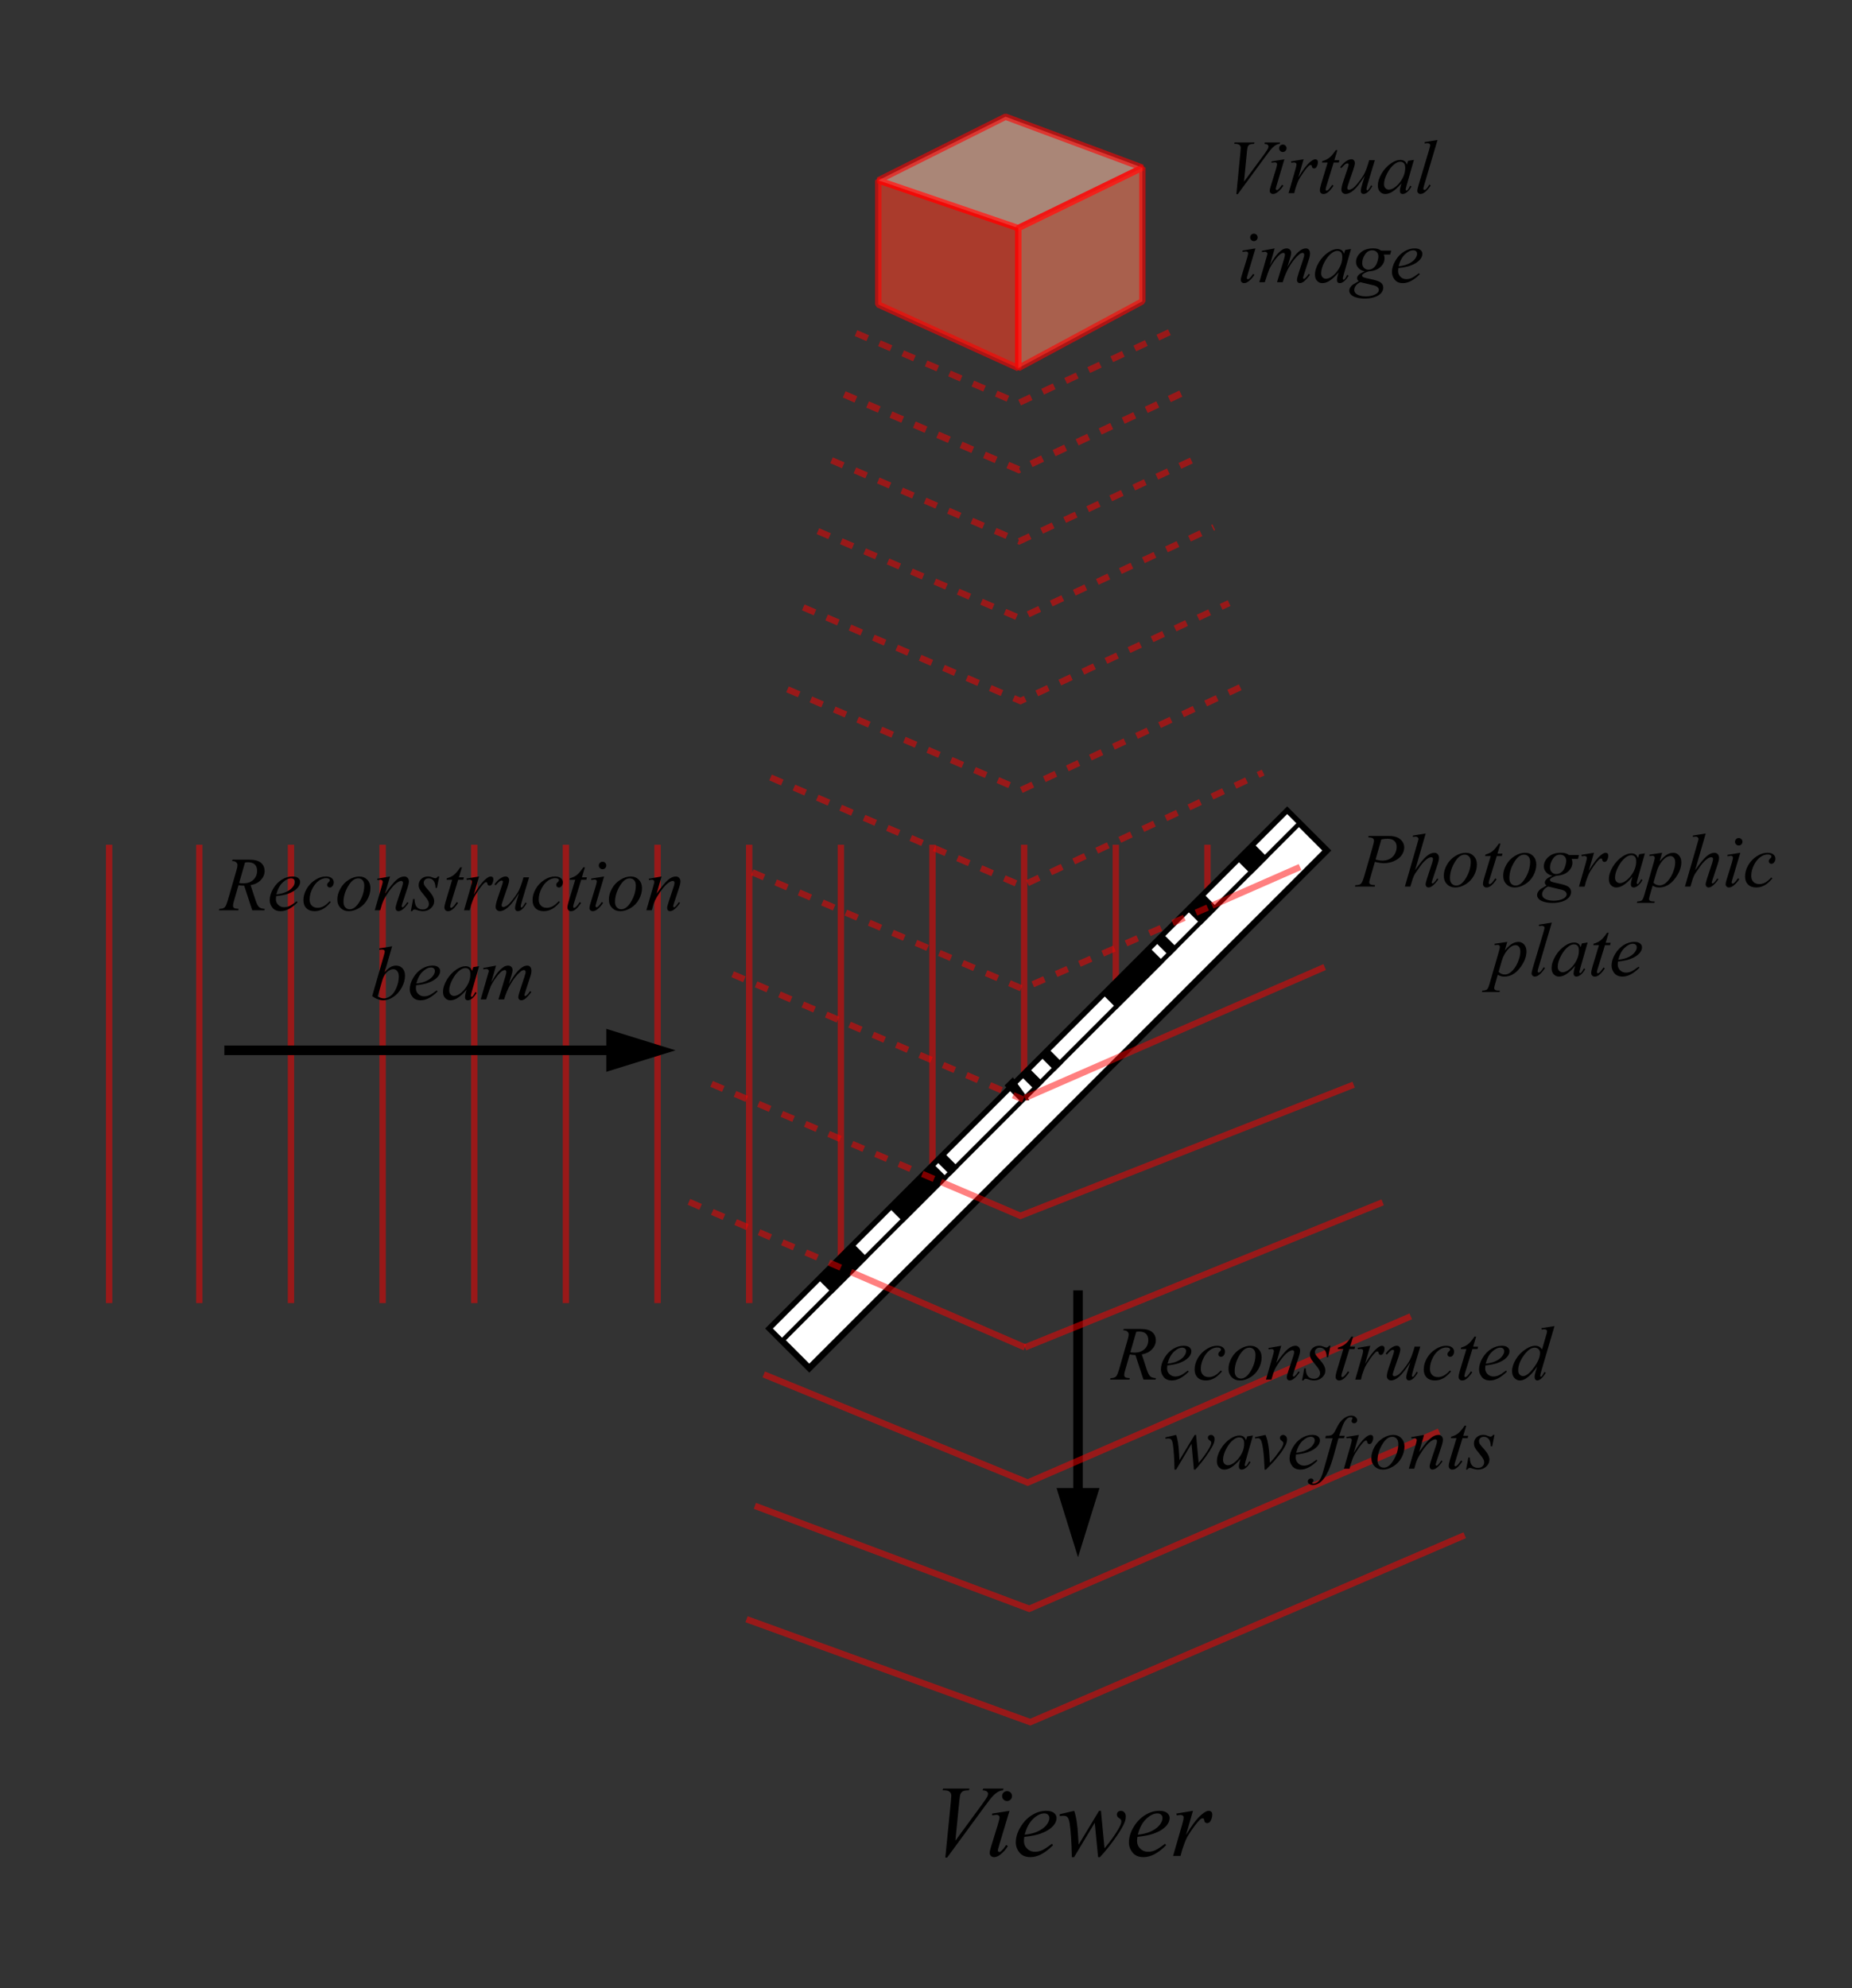 <?xml version="1.0" encoding="UTF-8" standalone="no"?>
<!-- Generator: Adobe Illustrator 10.0, SVG Export Plug-In . SVG Version: 3.0.0 Build 76)  -->

<svg
   xmlns:dc="http://purl.org/dc/elements/1.1/"
   xmlns:cc="http://creativecommons.org/ns#"
   xmlns:rdf="http://www.w3.org/1999/02/22-rdf-syntax-ns#"
   xmlns:svg="http://www.w3.org/2000/svg"
   xmlns="http://www.w3.org/2000/svg"
   xmlns:sodipodi="http://sodipodi.sourceforge.net/DTD/sodipodi-0.dtd"
   xmlns:inkscape="http://www.inkscape.org/namespaces/inkscape"
   width="145.5"
   height="156.167"
   viewBox="0 0 145.5 156.167"
   overflow="visible"
   enable-background="new 0 0 145.5 156.167"
   xml:space="preserve"
   version="1.1"
   id="svg285"
   sodipodi:docname="HolographyReconstruct.svg"
   inkscape:version="0.92.2 5c3e80d, 2017-08-06"><rect x="0" y="0" width="145.5" height="156.167" fill="#333333" stroke="none"/><defs
     id="defs289" /><sodipodi:namedview
     pagecolor="#ffffff"
     bordercolor="#666666"
     borderopacity="1"
     objecttolerance="10"
     gridtolerance="10"
     guidetolerance="10"
     inkscape:pageopacity="0"
     inkscape:pageshadow="2"
     inkscape:window-width="1131"
     inkscape:window-height="719"
     id="namedview287"
     showgrid="false"
     inkscape:zoom="2.1371633"
     inkscape:cx="72.75"
     inkscape:cy="78.083504"
     inkscape:window-x="0"
     inkscape:window-y="0"
     inkscape:window-maximized="0"
     inkscape:current-layer="Layer_1" /><g
     id="Layer_1"><path
       fill="#FFFCF3"
       d="M145.5,156.167H0V0h145.5V156.167z"
       id="path2"
       style="fill:none" /><path
       opacity="0.5"
       fill="none"
       stroke="#FF0000"
       stroke-width="0.5"
       d="M15.659,66.353v36"
       id="path4" /><path
       opacity="0.5"
       fill="none"
       stroke="#FF0000"
       stroke-width="0.5"
       d="M8.573,66.353v36"
       id="path6" /><path
       opacity="0.5"
       fill="none"
       stroke="#FF0000"
       stroke-width="0.5"
       d="M22.859,66.353v36"
       id="path8" /><path
       opacity="0.5"
       fill="none"
       stroke="#FF0000"
       stroke-width="0.5"
       d="M30.06,66.353v36"
       id="path10" /><path
       opacity="0.5"
       fill="none"
       stroke="#FF0000"
       stroke-width="0.5"
       d="M37.26,66.353v36"
       id="path12" /><path
       opacity="0.5"
       fill="none"
       stroke="#FF0000"
       stroke-width="0.5"
       d="M44.46,66.353v36"
       id="path14" /><path
       opacity="0.5"
       fill="none"
       stroke="#FF0000"
       stroke-width="0.5"
       d="M51.66,66.353v36"
       id="path16" /><path
       opacity="0.5"
       fill="none"
       stroke="#FF0000"
       stroke-width="0.5"
       d="M58.86,66.353v36"
       id="path18" /><path
       opacity="0.5"
       fill="none"
       stroke="#FF0000"
       stroke-width="0.5"
       d="M66.061,66.353v36"
       id="path20" /><path
       opacity="0.5"
       fill="none"
       stroke="#FF0000"
       stroke-width="0.5"
       d="M73.261,66.353v25.205"
       id="path22" /><path
       opacity="0.5"
       fill="none"
       stroke="#FF0000"
       stroke-width="0.5"
       d="M80.461,66.353v18.005"
       id="path24" /><path
       opacity="0.5"
       fill="none"
       stroke="#FF0000"
       stroke-width="0.5"
       d="M87.661,66.353v10.805"
       id="path26" /><path
       opacity="0.5"
       fill="none"
       stroke="#FF0000"
       stroke-width="0.5"
       d="M94.861,66.353v3.604"
       id="path28" /><g
       id="g36"><path
         opacity="0.59"
         fill="#FC4128"
         stroke="#FF0000"
         stroke-width="0.5"
         stroke-linejoin="bevel"
         d="M69,14.167l11,3.75v11     l-11-5V14.167z"
         id="path30" /><path
         opacity="0.59"
         fill="#FCC0A7"
         stroke="#FF0000"
         stroke-width="0.5"
         stroke-linejoin="bevel"
         d="M79,9.167l-10,5l11,3.75     l9.75-4.75L79,9.167z"
         id="path32" /><path
         opacity="0.59"
         fill="#FB805F"
         stroke="#FF0000"
         stroke-width="0.5"
         stroke-linejoin="bevel"
         d="M80,28.917l9.75-5.25v-10.5     L80,17.917V28.917z"
         id="path34" /></g><path
       opacity="0.5"
       fill="none"
       stroke="#FF0000"
       stroke-width="0.5"
       stroke-dasharray="1 1"
       d="M67.25,26.167l12.75,5.5    l12.25-5.75"
       id="path38" /><path
       opacity="0.5"
       fill="none"
       stroke="#FF0000"
       stroke-width="0.538"
       stroke-dasharray="1 1"
       d="M66.325,30.979l13.713,5.915    l13.176-6.184"
       id="path40" /><path
       opacity="0.5"
       fill="none"
       stroke="#FF0000"
       stroke-width="0.5"
       stroke-dasharray="1 1"
       d="M65.33,36.154l14.749,6.362    l14.171-6.65"
       id="path42" /><path
       opacity="0.5"
       fill="none"
       stroke="#FF0000"
       stroke-width="0.5"
       stroke-dasharray="1 1"
       d="M64.259,41.72l15.862,6.842    l15.242-7.152"
       id="path44" /><path
       opacity="0.5"
       fill="none"
       stroke="#FF0000"
       stroke-width="0.5"
       stroke-dasharray="1 1"
       d="M63.108,47.707l17.061,7.358    l16.394-7.692"
       id="path46" /><path
       opacity="0.5"
       fill="none"
       stroke="#FF0000"
       stroke-width="0.5"
       stroke-dasharray="1 1"
       d="M61.87,54.145l18.349,7.914    l17.632-8.272"
       id="path48" /><path
       opacity="0.5"
       fill="none"
       stroke="#FF0000"
       stroke-width="0.5"
       stroke-dasharray="1 1"
       d="M60.538,61.068l19.735,8.512    l18.964-8.897"
       id="path50" /><path
       fill="#FFFFFF"
       stroke="#000000"
       stroke-width="0.5"
       d="M104.238,66.804L63.58,107.462l-3.112-3.111l40.659-40.659    L104.238,66.804z"
       id="path52" /><g
       id="g76"><path
         fill="#FFFFFF"
         stroke="#000000"
         stroke-width="0.354"
         d="M102.099,64.664L61.44,105.323l-0.973-0.972l40.659-40.659     L102.099,64.664z"
         id="path54" /><path
         stroke="#000000"
         stroke-width="0.354"
         d="M67.943,98.82l-2.542,2.542l-0.973-0.972l2.542-2.542L67.943,98.82z"
         id="path56" /><path
         stroke="#000000"
         stroke-width="0.354"
         d="M74.212,92.551l-3.219,3.219l-0.972-0.973l3.219-3.218L74.212,92.551z"
         id="path58" /><path
         stroke="#000000"
         stroke-width="0.354"
         d="M80.523,86.24l-0.382l-0.972-0.972l0.381-0.381L80.523,86.24z"
         id="path60" /><path
         stroke="#000000"
         stroke-width="0.354"
         d="M75.065,91.698l-0.38,0.38l-0.973-0.972l0.381-0.381L75.065,91.698z"
         id="path62" /><path
         stroke="#000000"
         stroke-width="0.354"
         d="M81.73,85.033l-0.38,0.38l-0.973-0.972l0.381-0.381L81.73,85.033z"
         id="path64" /><path
         stroke="#000000"
         stroke-width="0.354"
         d="M83.255,83.508l-0.381,0.381l-0.972-0.972l0.381-0.381L83.255,83.508z"
         id="path66" /><path
         stroke="#000000"
         stroke-width="0.354"
         d="M92.272,74.491l-0.381,0.381L90.918,73.9l0.381-0.381L92.272,74.491z"
         id="path68" /><path
         stroke="#000000"
         stroke-width="0.354"
         d="M91.197,75.565l-3.43,3.431l-0.973-0.972l3.431-3.432L91.197,75.565z"
         id="path70" /><path
         stroke="#000000"
         stroke-width="0.354"
         d="M95.434,71.33l-1.059,1.059l-0.972-0.973l1.059-1.059L95.434,71.33z"
         id="path72" /><path
         stroke="#000000"
         stroke-width="0.354"
         d="M99.373,67.391l-1.059,1.059l-0.973-0.972l1.059-1.06L99.373,67.391z"
         id="path74" /></g><g
       id="g86"><g
         id="g82"><path
           d="M84.693,122.318l1.688-5.438h-3.375L84.693,122.318z"
           id="path78" /><path
           d="M84.693,116.88"
           id="path80" /></g><path
         fill="none"
         stroke="#000000"
         stroke-width="0.75"
         stroke-linecap="square"
         d="M84.693,116.88v-15.149"
         id="path84" /></g><g
       id="g96"><g
         id="g92"><path
           d="M53.073,82.5l-5.438-1.688v3.375L53.073,82.5z"
           id="path88" /><path
           d="M47.636,82.5"
           id="path90" /></g><path
         fill="none"
         stroke="#000000"
         stroke-width="0.75"
         stroke-linecap="square"
         d="M47.636,82.5H18"
         id="path94" /></g><g
       id="g134"><path
         d="M19.818,71.5l-0.633-1.93c-0.145,0.002-0.293-0.013-0.446-0.044l-0.364,1.259c-0.045,0.142-0.067,0.262-0.067,0.36     c0,0.075,0.028,0.133,0.085,0.176c0.043,0.032,0.16,0.055,0.352,0.069L18.718,71.5h-1.521l0.032-0.109     c0.145-0.006,0.242-0.021,0.293-0.044c0.08-0.033,0.139-0.078,0.176-0.135c0.063-0.091,0.128-0.253,0.196-0.485l0.693-2.402     c0.047-0.16,0.07-0.284,0.07-0.373c0-0.09-0.037-0.166-0.11-0.229s-0.178-0.093-0.315-0.091l0.035-0.109h1.297     c0.434,0,0.747,0.082,0.938,0.246c0.192,0.164,0.288,0.38,0.288,0.648c0,0.256-0.099,0.49-0.295,0.702     c-0.197,0.212-0.466,0.346-0.809,0.403l0.382,1.164c0.094,0.286,0.188,0.472,0.281,0.558s0.245,0.135,0.454,0.146L20.772,71.5     H19.818z M18.788,69.356c0.124,0.018,0.234,0.026,0.331,0.026c0.333,0,0.596-0.094,0.789-0.281s0.29-0.421,0.29-0.7     c0-0.218-0.061-0.385-0.182-0.501c-0.122-0.116-0.303-0.174-0.546-0.174c-0.062,0-0.136,0.008-0.221,0.023L18.788,69.356z"
         id="path98" /><path
         d="M21.69,70.391c-0.011,0.098-0.016,0.178-0.016,0.242c0,0.173,0.063,0.321,0.187,0.442     c0.125,0.122,0.276,0.183,0.455,0.183c0.143,0,0.28-0.029,0.412-0.086c0.131-0.058,0.327-0.185,0.586-0.381l0.061,0.085     c-0.463,0.463-0.904,0.695-1.324,0.695c-0.285,0-0.5-0.09-0.645-0.27s-0.217-0.378-0.217-0.596c0-0.292,0.09-0.59,0.269-0.895     c0.18-0.306,0.405-0.543,0.676-0.712c0.271-0.169,0.55-0.254,0.837-0.254c0.207,0,0.359,0.042,0.459,0.126     s0.149,0.184,0.149,0.299c0,0.162-0.065,0.317-0.196,0.466c-0.172,0.193-0.425,0.35-0.76,0.469     C22.404,70.283,22.092,70.346,21.69,70.391z M21.711,70.25c0.295-0.033,0.535-0.09,0.72-0.17     c0.245-0.107,0.429-0.236,0.552-0.386c0.122-0.149,0.184-0.292,0.184-0.427c0-0.082-0.026-0.148-0.079-0.199     s-0.128-0.076-0.226-0.076c-0.204,0-0.419,0.106-0.647,0.318C21.987,69.522,21.819,69.836,21.711,70.25z"
         id="path100" /><path
         d="M25.984,70.859c-0.203,0.244-0.407,0.424-0.613,0.539c-0.207,0.115-0.425,0.172-0.654,0.172     c-0.276,0-0.492-0.078-0.647-0.235c-0.155-0.156-0.232-0.367-0.232-0.631c0-0.299,0.083-0.594,0.25-0.883     s0.391-0.525,0.672-0.706c0.281-0.181,0.557-0.271,0.828-0.271c0.212,0,0.371,0.044,0.476,0.133     c0.105,0.089,0.158,0.197,0.158,0.326c0,0.121-0.037,0.224-0.111,0.31c-0.055,0.066-0.122,0.099-0.202,0.099     c-0.061,0-0.111-0.02-0.15-0.058c-0.04-0.039-0.06-0.087-0.06-0.146c0-0.037,0.007-0.071,0.022-0.102     c0.015-0.031,0.045-0.068,0.091-0.112c0.046-0.044,0.074-0.075,0.083-0.095s0.015-0.04,0.015-0.062     c0-0.041-0.019-0.075-0.056-0.102c-0.057-0.039-0.137-0.058-0.24-0.058c-0.192,0-0.381,0.067-0.569,0.202     c-0.188,0.135-0.348,0.327-0.481,0.575c-0.16,0.301-0.24,0.602-0.24,0.903c0,0.2,0.057,0.357,0.17,0.474s0.268,0.174,0.463,0.174     c0.15,0,0.3-0.038,0.447-0.113s0.313-0.211,0.497-0.409L25.984,70.859z"
         id="path102" /><path
         d="M29.103,69.762c0,0.293-0.078,0.584-0.233,0.872c-0.155,0.288-0.372,0.516-0.649,0.684     c-0.278,0.168-0.548,0.252-0.81,0.252c-0.268,0-0.486-0.085-0.655-0.257c-0.169-0.171-0.254-0.393-0.254-0.665     c0-0.287,0.083-0.576,0.248-0.865c0.165-0.29,0.386-0.519,0.663-0.687s0.544-0.252,0.802-0.252c0.258,0,0.471,0.085,0.638,0.255     C29.019,69.27,29.103,69.49,29.103,69.762z M28.618,69.556c0-0.182-0.044-0.322-0.133-0.418s-0.204-0.146-0.344-0.146     c-0.288,0-0.552,0.206-0.793,0.619c-0.242,0.412-0.362,0.822-0.362,1.229c0,0.186,0.047,0.33,0.141,0.43     c0.094,0.101,0.212,0.151,0.354,0.151c0.276,0,0.534-0.205,0.775-0.615C28.498,70.396,28.618,69.979,28.618,69.556z"
         id="path104" /><path
         d="M30.642,68.844l-0.388,1.347c0.394-0.551,0.695-0.913,0.904-1.086c0.209-0.174,0.411-0.261,0.604-0.261     c0.105,0,0.192,0.036,0.26,0.107c0.068,0.072,0.103,0.165,0.103,0.28c0,0.116-0.032,0.271-0.096,0.464l-0.404,1.222     c-0.046,0.141-0.069,0.228-0.069,0.258c0,0.026,0.007,0.048,0.021,0.066c0.014,0.018,0.029,0.027,0.045,0.027     c0.021,0,0.047-0.012,0.076-0.037c0.093-0.081,0.195-0.205,0.306-0.373l0.091,0.056c-0.174,0.256-0.338,0.438-0.494,0.545     c-0.108,0.073-0.206,0.11-0.292,0.11c-0.069,0-0.125-0.022-0.166-0.066c-0.041-0.044-0.062-0.103-0.062-0.177     c0-0.094,0.038-0.254,0.114-0.482l0.391-1.176c0.049-0.146,0.074-0.26,0.074-0.342c0-0.039-0.014-0.071-0.042-0.095     s-0.062-0.037-0.103-0.037c-0.06,0-0.131,0.023-0.215,0.07c-0.158,0.087-0.322,0.231-0.493,0.433     c-0.171,0.201-0.352,0.458-0.542,0.771c-0.1,0.166-0.184,0.346-0.25,0.543l-0.14,0.487h-0.431l0.532-1.844     c0.063-0.218,0.094-0.349,0.094-0.394c0-0.042-0.017-0.079-0.051-0.111c-0.034-0.032-0.076-0.048-0.126-0.048     c-0.023,0-0.063,0.004-0.121,0.012l-0.109,0.018l-0.03-0.109L30.642,68.844z"
         id="path106" /><path
         d="M34.509,68.844l-0.18,0.898H34.22c-0.01-0.262-0.065-0.452-0.165-0.571c-0.101-0.119-0.225-0.179-0.374-0.179     c-0.12,0-0.215,0.033-0.286,0.1c-0.07,0.067-0.105,0.147-0.105,0.241c0,0.064,0.014,0.126,0.042,0.185     c0.028,0.059,0.089,0.141,0.184,0.247c0.25,0.278,0.412,0.487,0.485,0.628c0.073,0.141,0.11,0.274,0.11,0.399     c0,0.204-0.084,0.384-0.253,0.542s-0.382,0.236-0.64,0.236c-0.141,0-0.303-0.033-0.486-0.098     c-0.064-0.023-0.114-0.035-0.149-0.035c-0.088,0-0.154,0.044-0.199,0.133h-0.108l0.18-0.953h0.109     c0.012,0.299,0.074,0.511,0.186,0.634c0.112,0.124,0.266,0.186,0.46,0.186c0.149,0,0.268-0.042,0.355-0.125     c0.087-0.083,0.131-0.186,0.131-0.307c0-0.079-0.016-0.151-0.047-0.218c-0.055-0.117-0.17-0.28-0.345-0.487     s-0.288-0.363-0.338-0.467c-0.05-0.104-0.075-0.208-0.075-0.312c0-0.19,0.068-0.351,0.206-0.482     c0.137-0.131,0.313-0.197,0.529-0.197c0.063,0,0.119,0.005,0.169,0.015c0.027,0.006,0.091,0.028,0.191,0.067     c0.1,0.039,0.167,0.059,0.2,0.059c0.084,0,0.154-0.047,0.21-0.141H34.509z"
         id="path108" /><path
         d="M36.29,68.125l-0.236,0.789h0.392l-0.047,0.188h-0.401l-0.534,1.728c-0.065,0.196-0.098,0.323-0.098,0.381     c0,0.032,0.007,0.056,0.021,0.073c0.014,0.017,0.03,0.025,0.05,0.025c0.043,0,0.101-0.032,0.172-0.098     c0.042-0.039,0.135-0.159,0.279-0.36l0.097,0.073c-0.17,0.259-0.33,0.439-0.481,0.542c-0.103,0.071-0.207,0.106-0.313,0.106     c-0.081,0-0.147-0.027-0.199-0.081c-0.051-0.054-0.077-0.123-0.077-0.207c0-0.105,0.033-0.267,0.098-0.484l0.513-1.698h-0.447     l0.029-0.116c0.215-0.059,0.397-0.146,0.546-0.262c0.149-0.116,0.318-0.315,0.507-0.599H36.29z"
         id="path110" /><path
         d="M36.638,69.008l1-0.164l-0.412,1.424c0.344-0.584,0.656-0.993,0.937-1.225c0.159-0.133,0.288-0.199,0.389-0.199     c0.064,0,0.116,0.019,0.153,0.057c0.038,0.038,0.056,0.093,0.056,0.165c0,0.128-0.033,0.25-0.1,0.367     c-0.047,0.087-0.114,0.131-0.202,0.131c-0.045,0-0.083-0.015-0.116-0.043c-0.032-0.029-0.052-0.074-0.06-0.134     c-0.004-0.037-0.013-0.061-0.026-0.072c-0.016-0.016-0.034-0.023-0.056-0.023c-0.033,0-0.064,0.008-0.094,0.023     c-0.051,0.027-0.128,0.104-0.231,0.229c-0.162,0.192-0.338,0.441-0.527,0.748c-0.082,0.129-0.152,0.276-0.211,0.438     c-0.082,0.224-0.129,0.358-0.141,0.403L36.903,71.5h-0.447l0.525-1.82c0.063-0.212,0.094-0.363,0.094-0.454     c0-0.035-0.015-0.065-0.044-0.088c-0.039-0.031-0.088-0.047-0.147-0.047c-0.038,0-0.107,0.009-0.209,0.026L36.638,69.008z"
         id="path112" /><path
         d="M41.568,68.914l-0.536,1.776c-0.08,0.265-0.12,0.431-0.12,0.501c0,0.032,0.005,0.056,0.015,0.071     c0.01,0.015,0.023,0.022,0.04,0.022c0.025,0,0.054-0.014,0.084-0.042s0.108-0.147,0.233-0.357l0.088,0.067     c-0.135,0.237-0.274,0.408-0.417,0.514c-0.094,0.068-0.186,0.102-0.273,0.102c-0.067,0-0.12-0.021-0.159-0.064     s-0.059-0.099-0.059-0.167c0-0.066,0.013-0.154,0.038-0.264c0.033-0.134,0.125-0.443,0.277-0.928     c-0.346,0.544-0.635,0.917-0.868,1.119c-0.233,0.203-0.447,0.304-0.643,0.304c-0.092,0-0.17-0.031-0.234-0.094     s-0.096-0.142-0.096-0.237c0-0.146,0.052-0.372,0.155-0.675l0.306-0.907c0.075-0.218,0.113-0.353,0.113-0.405     c0-0.023-0.01-0.044-0.03-0.061c-0.02-0.017-0.042-0.025-0.065-0.025c-0.049,0-0.098,0.015-0.147,0.044s-0.16,0.138-0.333,0.326     l-0.091-0.065c0.16-0.227,0.329-0.394,0.508-0.502c0.136-0.084,0.262-0.126,0.377-0.126c0.079,0,0.143,0.028,0.193,0.084     S40,69.057,40,69.145c0,0.104-0.046,0.29-0.137,0.558l-0.323,0.934c-0.089,0.254-0.134,0.415-0.134,0.482     c0,0.037,0.013,0.067,0.038,0.089s0.059,0.034,0.102,0.034c0.067,0,0.154-0.032,0.262-0.097c0.107-0.064,0.251-0.208,0.431-0.43     c0.18-0.222,0.329-0.43,0.445-0.625c0.117-0.194,0.24-0.504,0.37-0.928l0.071-0.248H41.568z"
         id="path114" /><path
         d="M43.984,70.859c-0.203,0.244-0.407,0.424-0.613,0.539c-0.207,0.115-0.425,0.172-0.654,0.172     c-0.276,0-0.492-0.078-0.647-0.235c-0.155-0.156-0.232-0.367-0.232-0.631c0-0.299,0.083-0.594,0.25-0.883     s0.391-0.525,0.672-0.706c0.281-0.181,0.557-0.271,0.828-0.271c0.212,0,0.371,0.044,0.476,0.133     c0.105,0.089,0.158,0.197,0.158,0.326c0,0.121-0.037,0.224-0.111,0.31c-0.055,0.066-0.122,0.099-0.202,0.099     c-0.061,0-0.111-0.02-0.15-0.058c-0.04-0.039-0.06-0.087-0.06-0.146c0-0.037,0.007-0.071,0.022-0.102     c0.015-0.031,0.045-0.068,0.091-0.112c0.046-0.044,0.074-0.075,0.083-0.095s0.015-0.04,0.015-0.062     c0-0.041-0.019-0.075-0.056-0.102c-0.057-0.039-0.137-0.058-0.24-0.058c-0.192,0-0.381,0.067-0.569,0.202     c-0.188,0.135-0.348,0.327-0.481,0.575c-0.16,0.301-0.24,0.602-0.24,0.903c0,0.2,0.057,0.357,0.17,0.474s0.268,0.174,0.463,0.174     c0.15,0,0.3-0.038,0.447-0.113s0.313-0.211,0.497-0.409L43.984,70.859z"
         id="path116" /><path
         d="M45.955,68.125l-0.236,0.789h0.392l-0.047,0.188h-0.401l-0.534,1.728c-0.065,0.196-0.098,0.323-0.098,0.381     c0,0.032,0.007,0.056,0.021,0.073c0.014,0.017,0.03,0.025,0.05,0.025c0.043,0,0.101-0.032,0.172-0.098     c0.042-0.039,0.135-0.159,0.279-0.36l0.097,0.073c-0.17,0.259-0.33,0.439-0.481,0.542c-0.103,0.071-0.207,0.106-0.313,0.106     c-0.081,0-0.147-0.027-0.199-0.081c-0.051-0.054-0.077-0.123-0.077-0.207c0-0.105,0.033-0.267,0.098-0.484l0.513-1.698h-0.447     l0.029-0.116c0.215-0.059,0.397-0.146,0.546-0.262c0.149-0.116,0.318-0.315,0.507-0.599H45.955z"
         id="path118" /><path
         d="M47.462,68.844l-0.616,2.069c-0.042,0.14-0.063,0.223-0.063,0.251c0,0.03,0.009,0.055,0.026,0.074     s0.037,0.028,0.061,0.028c0.027,0,0.06-0.015,0.098-0.045c0.103-0.087,0.206-0.211,0.311-0.373l0.103,0.067     c-0.127,0.202-0.276,0.37-0.448,0.505c-0.127,0.1-0.249,0.15-0.364,0.15c-0.077,0-0.139-0.024-0.188-0.072     s-0.073-0.108-0.073-0.18s0.026-0.193,0.078-0.361l0.406-1.316c0.063-0.217,0.094-0.353,0.094-0.408     c0-0.043-0.015-0.079-0.045-0.106c-0.03-0.027-0.072-0.041-0.125-0.041c-0.043,0-0.132,0.011-0.268,0.032v-0.109L47.462,68.844z      M47.338,67.688c0.082,0,0.151,0.028,0.208,0.085s0.085,0.126,0.085,0.208c0,0.08-0.028,0.149-0.086,0.207     s-0.127,0.086-0.207,0.086s-0.148-0.029-0.206-0.086s-0.087-0.126-0.087-0.207c0-0.082,0.028-0.151,0.085-0.208     S47.256,67.688,47.338,67.688z"
         id="path120" /><path
         d="M50.437,69.762c0,0.293-0.078,0.584-0.233,0.872c-0.155,0.288-0.372,0.516-0.649,0.684     c-0.278,0.168-0.548,0.252-0.81,0.252c-0.268,0-0.486-0.085-0.655-0.257c-0.169-0.171-0.254-0.393-0.254-0.665     c0-0.287,0.083-0.576,0.248-0.865c0.165-0.29,0.386-0.519,0.663-0.687s0.544-0.252,0.802-0.252c0.258,0,0.471,0.085,0.638,0.255     C50.353,69.27,50.437,69.49,50.437,69.762z M49.952,69.556c0-0.182-0.044-0.322-0.133-0.418s-0.204-0.146-0.344-0.146     c-0.288,0-0.552,0.206-0.793,0.619c-0.242,0.412-0.362,0.822-0.362,1.229c0,0.186,0.047,0.33,0.141,0.43     c0.094,0.101,0.212,0.151,0.354,0.151c0.276,0,0.534-0.205,0.775-0.615C49.832,70.396,49.952,69.979,49.952,69.556z"
         id="path122" /><path
         d="M51.976,68.844l-0.388,1.347c0.394-0.551,0.695-0.913,0.904-1.086c0.209-0.174,0.411-0.261,0.604-0.261     c0.105,0,0.192,0.036,0.26,0.107c0.068,0.072,0.103,0.165,0.103,0.28c0,0.116-0.032,0.271-0.096,0.464l-0.404,1.222     c-0.046,0.141-0.069,0.228-0.069,0.258c0,0.026,0.007,0.048,0.021,0.066c0.014,0.018,0.029,0.027,0.045,0.027     c0.021,0,0.047-0.012,0.076-0.037c0.093-0.081,0.195-0.205,0.306-0.373l0.091,0.056c-0.174,0.256-0.338,0.438-0.494,0.545     c-0.108,0.073-0.206,0.11-0.292,0.11c-0.069,0-0.125-0.022-0.166-0.066c-0.041-0.044-0.062-0.103-0.062-0.177     c0-0.094,0.038-0.254,0.114-0.482l0.391-1.176c0.049-0.146,0.074-0.26,0.074-0.342c0-0.039-0.014-0.071-0.042-0.095     s-0.062-0.037-0.103-0.037c-0.06,0-0.131,0.023-0.215,0.07c-0.158,0.087-0.322,0.231-0.493,0.433     c-0.171,0.201-0.352,0.458-0.542,0.771c-0.1,0.166-0.184,0.346-0.25,0.543l-0.14,0.487H50.78l0.532-1.844     c0.063-0.218,0.094-0.349,0.094-0.394c0-0.042-0.017-0.079-0.051-0.111c-0.034-0.032-0.076-0.048-0.126-0.048     c-0.023,0-0.063,0.004-0.121,0.012l-0.109,0.018l-0.03-0.109L51.976,68.844z"
         id="path124" /><path
         d="M30.807,74.328l-0.583,2.026c0.18-0.195,0.337-0.33,0.471-0.402c0.134-0.072,0.274-0.108,0.42-0.108     c0.206,0,0.375,0.071,0.506,0.214c0.131,0.143,0.197,0.336,0.197,0.581c0,0.315-0.087,0.628-0.262,0.941     c-0.174,0.312-0.394,0.555-0.657,0.729s-0.523,0.261-0.779,0.261c-0.287,0-0.581-0.109-0.882-0.328l0.888-3.078     c0.068-0.236,0.103-0.375,0.103-0.416c0-0.051-0.016-0.089-0.047-0.114c-0.045-0.035-0.111-0.053-0.198-0.053     c-0.041,0-0.103,0.007-0.186,0.021v-0.109L30.807,74.328z M29.671,78.272c0.188,0.1,0.352,0.15,0.494,0.15     c0.165,0,0.335-0.063,0.513-0.188c0.177-0.125,0.33-0.337,0.46-0.635c0.13-0.297,0.195-0.598,0.195-0.901     c0-0.179-0.042-0.319-0.126-0.42s-0.184-0.152-0.298-0.152c-0.172,0-0.34,0.076-0.505,0.229     c-0.165,0.152-0.284,0.358-0.359,0.617L29.671,78.272z"
         id="path126" /><path
         d="M32.69,77.391c-0.01,0.098-0.016,0.178-0.016,0.242c0,0.173,0.063,0.321,0.187,0.442     c0.125,0.122,0.276,0.183,0.455,0.183c0.143,0,0.28-0.029,0.412-0.086c0.132-0.058,0.327-0.185,0.587-0.381l0.061,0.085     c-0.463,0.463-0.904,0.695-1.324,0.695c-0.285,0-0.5-0.09-0.644-0.27s-0.217-0.378-0.217-0.596c0-0.292,0.09-0.59,0.269-0.895     c0.18-0.306,0.405-0.543,0.676-0.712c0.271-0.169,0.55-0.254,0.837-0.254c0.207,0,0.36,0.042,0.459,0.126     c0.1,0.084,0.149,0.184,0.149,0.299c0,0.162-0.065,0.317-0.196,0.466c-0.172,0.193-0.426,0.35-0.76,0.469     C33.403,77.283,33.092,77.346,32.69,77.391z M32.711,77.25c0.295-0.033,0.535-0.09,0.72-0.17     c0.245-0.107,0.429-0.236,0.551-0.386c0.123-0.149,0.184-0.292,0.184-0.427c0-0.082-0.026-0.148-0.079-0.199     c-0.053-0.051-0.128-0.076-0.226-0.076c-0.203,0-0.419,0.106-0.647,0.318C32.986,76.522,32.818,76.836,32.711,77.25z"
         id="path128" /><path
         d="M37.639,75.891l-0.57,1.989l-0.066,0.266c-0.006,0.024-0.009,0.045-0.009,0.062c0,0.028,0.007,0.053,0.021,0.074     c0.011,0.016,0.025,0.023,0.042,0.023c0.018,0,0.042-0.014,0.071-0.042c0.055-0.052,0.127-0.167,0.218-0.345l0.1,0.07     c-0.114,0.197-0.232,0.344-0.353,0.439s-0.233,0.144-0.336,0.144c-0.071,0-0.126-0.021-0.165-0.063s-0.059-0.103-0.059-0.183     c0-0.096,0.021-0.222,0.064-0.378l0.064-0.218c-0.282,0.333-0.542,0.566-0.778,0.699c-0.17,0.096-0.337,0.144-0.5,0.144     c-0.157,0-0.293-0.058-0.407-0.174c-0.114-0.117-0.171-0.277-0.171-0.48c0-0.306,0.101-0.628,0.303-0.968     c0.203-0.339,0.459-0.611,0.771-0.815c0.244-0.161,0.474-0.242,0.69-0.242c0.129,0,0.236,0.028,0.322,0.085     s0.151,0.152,0.195,0.284l0.097-0.299L37.639,75.891z M36.558,76.039c-0.136,0-0.281,0.058-0.434,0.172     c-0.217,0.163-0.411,0.404-0.58,0.725c-0.169,0.32-0.254,0.609-0.254,0.868c0,0.131,0.038,0.233,0.113,0.31     c0.075,0.075,0.162,0.113,0.259,0.113c0.241,0,0.503-0.154,0.787-0.463c0.346-0.41,0.513-0.831,0.502-1.262     c0-0.163-0.035-0.281-0.105-0.354S36.68,76.039,36.558,76.039z"
         id="path130" /><path
         d="M38.972,75.844l-0.38,1.33c0.174-0.313,0.321-0.547,0.443-0.705c0.189-0.244,0.374-0.42,0.554-0.531     c0.106-0.063,0.216-0.094,0.333-0.094c0.1,0,0.183,0.033,0.248,0.099c0.066,0.065,0.099,0.149,0.099,0.252     c0,0.095-0.024,0.218-0.073,0.37L39.972,77.3c0.336-0.597,0.656-1.016,0.957-1.256c0.167-0.133,0.333-0.2,0.496-0.2     c0.095,0,0.173,0.034,0.234,0.102c0.061,0.068,0.091,0.174,0.091,0.316c0,0.112-0.02,0.231-0.06,0.356l-0.366,1.126     c-0.08,0.246-0.12,0.381-0.12,0.409c0,0.026,0.008,0.049,0.024,0.068c0.01,0.013,0.025,0.02,0.042,0.02s0.048-0.018,0.093-0.054     c0.101-0.085,0.195-0.198,0.284-0.338l0.097,0.062c-0.047,0.078-0.13,0.184-0.25,0.317s-0.221,0.225-0.306,0.272     c-0.085,0.047-0.163,0.071-0.234,0.071c-0.065,0-0.121-0.023-0.165-0.07c-0.044-0.047-0.066-0.104-0.066-0.173     c0-0.094,0.046-0.282,0.139-0.566l0.309-0.941c0.07-0.217,0.107-0.337,0.112-0.361c0.007-0.037,0.01-0.073,0.01-0.108     c0-0.049-0.012-0.087-0.035-0.114c-0.025-0.027-0.054-0.041-0.086-0.041c-0.089,0-0.183,0.042-0.282,0.126     c-0.292,0.249-0.565,0.596-0.819,1.044c-0.167,0.295-0.324,0.673-0.47,1.135h-0.444l0.535-1.767     c0.058-0.191,0.087-0.318,0.087-0.383c0-0.052-0.011-0.091-0.033-0.117s-0.049-0.038-0.081-0.038c-0.066,0-0.136,0.023-0.21,0.07     c-0.12,0.076-0.274,0.238-0.463,0.488c-0.189,0.249-0.335,0.488-0.439,0.715c-0.05,0.107-0.169,0.451-0.357,1.031h-0.431     l0.549-1.902l0.071-0.247c0.014-0.037,0.021-0.063,0.021-0.081c0-0.042-0.02-0.08-0.059-0.114     c-0.04-0.034-0.089-0.051-0.151-0.051c-0.025,0-0.096,0.012-0.212,0.035l-0.02-0.109L38.972,75.844z"
         id="path132" /></g><g
       id="g170"><path
         d="M107.529,65.661h1.566c0.411,0,0.718,0.089,0.921,0.266c0.203,0.177,0.305,0.393,0.305,0.647     c0,0.202-0.065,0.397-0.195,0.587c-0.129,0.19-0.322,0.344-0.578,0.462c-0.256,0.119-0.532,0.178-0.828,0.178     c-0.185,0-0.42-0.034-0.705-0.103l-0.33,1.145c-0.074,0.237-0.111,0.394-0.111,0.469c0,0.058,0.026,0.105,0.079,0.143     s0.179,0.062,0.378,0.073l-0.029,0.109h-1.552l0.032-0.109c0.207,0,0.351-0.036,0.432-0.107c0.081-0.071,0.168-0.268,0.262-0.589     l0.653-2.264c0.078-0.272,0.117-0.454,0.117-0.546c0-0.068-0.028-0.125-0.083-0.17s-0.178-0.072-0.368-0.082L107.529,65.661z      M108.07,67.514c0.219,0.057,0.395,0.085,0.528,0.085c0.211,0,0.403-0.044,0.577-0.132s0.309-0.22,0.407-0.396     c0.098-0.176,0.146-0.359,0.146-0.548c0-0.198-0.06-0.354-0.18-0.47c-0.12-0.115-0.301-0.173-0.544-0.173     c-0.131,0-0.291,0.017-0.478,0.05L108.07,67.514z"
         id="path136" /><path
         d="M112.007,65.466l-0.831,2.882c0.385-0.55,0.685-0.915,0.901-1.095c0.216-0.181,0.422-0.271,0.619-0.271     c0.102,0,0.186,0.036,0.254,0.108c0.067,0.072,0.102,0.167,0.102,0.287c0,0.128-0.031,0.283-0.093,0.465l-0.404,1.217     c-0.051,0.147-0.076,0.229-0.076,0.244c0,0.026,0.007,0.048,0.021,0.064c0.015,0.017,0.031,0.025,0.05,0.025     c0.022,0,0.048-0.012,0.077-0.036c0.097-0.084,0.193-0.203,0.288-0.355l0.091,0.056c-0.063,0.104-0.151,0.215-0.264,0.335     c-0.112,0.12-0.209,0.203-0.29,0.249c-0.081,0.045-0.153,0.068-0.216,0.068c-0.069,0-0.125-0.023-0.169-0.069     c-0.043-0.046-0.065-0.105-0.065-0.177c0-0.086,0.039-0.246,0.117-0.481l0.386-1.173c0.049-0.146,0.074-0.262,0.074-0.346     c0-0.039-0.014-0.07-0.041-0.094s-0.062-0.035-0.104-0.035c-0.063,0-0.133,0.021-0.213,0.064     c-0.146,0.082-0.314,0.234-0.506,0.456c-0.051,0.061-0.223,0.304-0.515,0.731c-0.091,0.136-0.162,0.286-0.214,0.448l-0.183,0.605     h-0.431l0.97-3.359l0.103-0.369c0-0.052-0.021-0.098-0.063-0.137c-0.042-0.04-0.094-0.06-0.156-0.06     c-0.036,0-0.091,0.006-0.165,0.018L111,65.739V65.63L112.007,65.466z"
         id="path138" /><path
         d="M116.03,67.9c0,0.293-0.078,0.584-0.233,0.872c-0.155,0.288-0.372,0.516-0.649,0.684     c-0.278,0.168-0.548,0.252-0.81,0.252c-0.268,0-0.486-0.085-0.655-0.257c-0.169-0.171-0.254-0.393-0.254-0.665     c0-0.287,0.083-0.576,0.248-0.865c0.165-0.29,0.386-0.519,0.663-0.687s0.544-0.252,0.802-0.252c0.258,0,0.471,0.085,0.638,0.255     C115.947,67.407,116.03,67.628,116.03,67.9z M115.546,67.694c0-0.182-0.044-0.322-0.133-0.418s-0.204-0.146-0.344-0.146     c-0.288,0-0.552,0.206-0.793,0.619c-0.242,0.412-0.362,0.822-0.362,1.229c0,0.186,0.047,0.33,0.141,0.43     c0.094,0.101,0.212,0.151,0.354,0.151c0.276,0,0.534-0.205,0.775-0.615C115.425,68.534,115.546,68.117,115.546,67.694z"
         id="path140" /><path
         d="M117.883,66.263l-0.236,0.789h0.392l-0.047,0.188h-0.401l-0.534,1.728c-0.065,0.196-0.098,0.323-0.098,0.381     c0,0.032,0.007,0.056,0.021,0.073c0.014,0.017,0.03,0.025,0.05,0.025c0.043,0,0.101-0.032,0.172-0.098     c0.042-0.039,0.135-0.159,0.279-0.36l0.097,0.073c-0.17,0.259-0.33,0.439-0.481,0.542c-0.103,0.071-0.207,0.106-0.313,0.106     c-0.081,0-0.147-0.027-0.199-0.081c-0.051-0.054-0.077-0.123-0.077-0.207c0-0.105,0.033-0.267,0.098-0.484l0.513-1.698h-0.447     l0.029-0.116c0.215-0.059,0.397-0.146,0.546-0.262c0.149-0.116,0.318-0.315,0.507-0.599H117.883z"
         id="path142" /><path
         d="M120.697,67.9c0,0.293-0.078,0.584-0.233,0.872c-0.155,0.288-0.372,0.516-0.649,0.684     c-0.278,0.168-0.548,0.252-0.81,0.252c-0.268,0-0.486-0.085-0.655-0.257c-0.169-0.171-0.254-0.393-0.254-0.665     c0-0.287,0.083-0.576,0.248-0.865c0.165-0.29,0.386-0.519,0.663-0.687s0.544-0.252,0.802-0.252c0.258,0,0.471,0.085,0.638,0.255     C120.614,67.407,120.697,67.628,120.697,67.9z M120.213,67.694c0-0.182-0.044-0.322-0.133-0.418s-0.204-0.146-0.344-0.146     c-0.288,0-0.552,0.206-0.793,0.619c-0.242,0.412-0.362,0.822-0.362,1.229c0,0.186,0.047,0.33,0.141,0.43     c0.094,0.101,0.212,0.151,0.354,0.151c0.276,0,0.534-0.205,0.775-0.615C120.092,68.534,120.213,68.117,120.213,67.694z"
         id="path144" /><path
         d="M124.056,67.161l-0.085,0.305h-0.492c0.036,0.105,0.054,0.205,0.054,0.296c0,0.258-0.11,0.488-0.331,0.689     c-0.223,0.202-0.527,0.313-0.916,0.334c-0.205,0.063-0.359,0.138-0.461,0.224c-0.039,0.032-0.058,0.064-0.058,0.097     c0,0.04,0.018,0.076,0.053,0.108c0.035,0.033,0.125,0.065,0.268,0.099l0.57,0.13c0.315,0.074,0.523,0.161,0.624,0.262     c0.099,0.104,0.148,0.223,0.148,0.357c0,0.16-0.059,0.306-0.178,0.439c-0.118,0.132-0.291,0.236-0.519,0.312     c-0.228,0.075-0.48,0.112-0.755,0.112c-0.243,0-0.463-0.029-0.663-0.086c-0.199-0.058-0.342-0.135-0.428-0.233     s-0.129-0.198-0.129-0.302c0-0.084,0.028-0.171,0.084-0.262c0.056-0.091,0.125-0.166,0.21-0.224     c0.053-0.037,0.202-0.125,0.449-0.264c-0.089-0.07-0.134-0.147-0.134-0.231c0-0.078,0.038-0.161,0.115-0.249     c0.077-0.088,0.239-0.185,0.488-0.29c-0.209-0.041-0.375-0.131-0.498-0.27s-0.184-0.293-0.184-0.463     c0-0.277,0.122-0.525,0.366-0.744s0.569-0.328,0.976-0.328c0.147,0,0.268,0.015,0.362,0.043s0.185,0.075,0.273,0.136H124.056z      M121.628,69.632c-0.157,0.072-0.276,0.166-0.356,0.279c-0.081,0.113-0.121,0.225-0.121,0.334c0,0.129,0.059,0.235,0.176,0.32     c0.168,0.121,0.415,0.182,0.739,0.182c0.279,0,0.519-0.047,0.717-0.143c0.199-0.095,0.298-0.217,0.298-0.368     c0-0.076-0.037-0.148-0.11-0.217c-0.073-0.069-0.216-0.125-0.428-0.167C122.426,69.829,122.122,69.755,121.628,69.632z      M123.049,67.629c0-0.155-0.045-0.276-0.135-0.365c-0.09-0.089-0.207-0.134-0.352-0.134c-0.228,0-0.416,0.11-0.564,0.329     c-0.148,0.22-0.222,0.449-0.222,0.687c0,0.149,0.047,0.271,0.142,0.366s0.209,0.142,0.345,0.142c0.107,0,0.21-0.028,0.31-0.084     c0.1-0.056,0.184-0.134,0.253-0.232c0.068-0.099,0.123-0.224,0.163-0.377S123.049,67.697,123.049,67.629z"
         id="path146" /><path
         d="M124.23,67.146l1-0.164l-0.412,1.424c0.344-0.584,0.656-0.993,0.937-1.225c0.159-0.133,0.288-0.199,0.389-0.199     c0.064,0,0.116,0.019,0.153,0.057c0.038,0.038,0.056,0.093,0.056,0.165c0,0.128-0.033,0.25-0.1,0.367     c-0.047,0.087-0.114,0.131-0.202,0.131c-0.045,0-0.083-0.015-0.116-0.043c-0.032-0.029-0.052-0.074-0.06-0.134     c-0.004-0.037-0.013-0.061-0.026-0.072c-0.016-0.016-0.034-0.023-0.056-0.023c-0.033,0-0.064,0.008-0.094,0.023     c-0.051,0.027-0.128,0.104-0.231,0.229c-0.162,0.192-0.338,0.441-0.527,0.748c-0.082,0.129-0.152,0.276-0.211,0.438     c-0.082,0.224-0.129,0.358-0.141,0.403l-0.094,0.369h-0.447l0.525-1.82c0.063-0.212,0.094-0.363,0.094-0.454     c0-0.035-0.015-0.065-0.044-0.088c-0.039-0.031-0.088-0.047-0.147-0.047c-0.038,0-0.107,0.009-0.209,0.026L124.23,67.146z"
         id="path148" /><path
         d="M129.232,67.028l-0.57,1.989l-0.066,0.266c-0.006,0.024-0.009,0.045-0.009,0.062c0,0.028,0.007,0.053,0.021,0.074     c0.011,0.016,0.025,0.023,0.042,0.023c0.018,0,0.042-0.014,0.071-0.042c0.054-0.052,0.127-0.167,0.218-0.345l0.1,0.07     c-0.114,0.197-0.232,0.344-0.353,0.439s-0.233,0.144-0.335,0.144c-0.071,0-0.127-0.021-0.166-0.063     c-0.039-0.042-0.058-0.103-0.058-0.183c0-0.096,0.021-0.222,0.064-0.378l0.064-0.218c-0.282,0.333-0.542,0.566-0.778,0.699     c-0.17,0.096-0.337,0.144-0.5,0.144c-0.157,0-0.293-0.058-0.407-0.174c-0.114-0.117-0.171-0.277-0.171-0.48     c0-0.306,0.101-0.628,0.304-0.968c0.202-0.339,0.459-0.611,0.771-0.815c0.244-0.161,0.474-0.242,0.689-0.242     c0.129,0,0.237,0.028,0.323,0.085s0.151,0.152,0.196,0.284l0.096-0.299L129.232,67.028z M128.151,67.177     c-0.136,0-0.281,0.058-0.434,0.172c-0.217,0.163-0.411,0.404-0.58,0.725c-0.169,0.32-0.254,0.609-0.254,0.868     c0,0.131,0.038,0.233,0.113,0.31c0.075,0.075,0.162,0.113,0.259,0.113c0.241,0,0.503-0.154,0.787-0.463     c0.345-0.41,0.513-0.831,0.501-1.262c0-0.163-0.035-0.281-0.105-0.354S128.273,67.177,128.151,67.177z"
         id="path150" /><path
         d="M130.583,66.981l-0.195,0.679c0.212-0.252,0.401-0.428,0.567-0.528c0.167-0.1,0.336-0.15,0.51-0.15     c0.173,0,0.321,0.069,0.443,0.207c0.123,0.138,0.184,0.317,0.184,0.539c0,0.43-0.175,0.868-0.523,1.313     c-0.349,0.445-0.755,0.668-1.219,0.668c-0.098,0-0.184-0.011-0.259-0.032c-0.075-0.021-0.159-0.059-0.253-0.113l-0.218,0.754     c-0.043,0.147-0.064,0.244-0.064,0.288c0,0.043,0.011,0.079,0.034,0.109s0.059,0.054,0.11,0.07     c0.051,0.016,0.151,0.024,0.302,0.024l-0.026,0.109h-1.38l0.029-0.109c0.182-0.008,0.304-0.039,0.368-0.093     s0.13-0.205,0.201-0.452l0.743-2.572c0.045-0.164,0.067-0.266,0.067-0.305c0-0.053-0.015-0.095-0.045-0.124     c-0.03-0.03-0.076-0.044-0.138-0.044c-0.056,0-0.134,0.007-0.235,0.021V67.13L130.583,66.981z M129.905,69.329     c0.122,0.144,0.286,0.215,0.493,0.215c0.103,0,0.207-0.028,0.313-0.085c0.106-0.057,0.21-0.141,0.311-0.252     c0.102-0.111,0.192-0.239,0.273-0.385s0.153-0.317,0.217-0.514s0.096-0.392,0.096-0.585c0-0.156-0.036-0.276-0.108-0.359     s-0.157-0.125-0.254-0.125c-0.214,0-0.425,0.122-0.634,0.364c-0.209,0.243-0.36,0.526-0.454,0.851L129.905,69.329z"
         id="path152" /><path
         d="M134.009,65.466l-0.831,2.882c0.385-0.55,0.685-0.915,0.901-1.095c0.216-0.181,0.422-0.271,0.619-0.271     c0.102,0,0.186,0.036,0.254,0.108c0.067,0.072,0.102,0.167,0.102,0.287c0,0.128-0.031,0.283-0.093,0.465l-0.404,1.217     c-0.051,0.147-0.076,0.229-0.076,0.244c0,0.026,0.007,0.048,0.021,0.064c0.015,0.017,0.031,0.025,0.05,0.025     c0.022,0,0.048-0.012,0.077-0.036c0.097-0.084,0.193-0.203,0.288-0.355l0.091,0.056c-0.063,0.104-0.151,0.215-0.264,0.335     c-0.112,0.12-0.209,0.203-0.29,0.249c-0.081,0.045-0.153,0.068-0.216,0.068c-0.069,0-0.125-0.023-0.169-0.069     c-0.043-0.046-0.065-0.105-0.065-0.177c0-0.086,0.039-0.246,0.117-0.481l0.386-1.173c0.049-0.146,0.074-0.262,0.074-0.346     c0-0.039-0.014-0.07-0.041-0.094s-0.062-0.035-0.104-0.035c-0.063,0-0.133,0.021-0.213,0.064     c-0.146,0.082-0.314,0.234-0.506,0.456c-0.051,0.061-0.223,0.304-0.515,0.731c-0.091,0.136-0.162,0.286-0.214,0.448l-0.183,0.605     h-0.431l0.97-3.359l0.103-0.369c0-0.052-0.021-0.098-0.063-0.137c-0.042-0.04-0.094-0.06-0.156-0.06     c-0.036,0-0.091,0.006-0.165,0.018l-0.063,0.009V65.63L134.009,65.466z"
         id="path154" /><path
         d="M136.725,66.981l-0.616,2.069c-0.042,0.14-0.063,0.223-0.063,0.251c0,0.03,0.009,0.055,0.026,0.074     s0.037,0.028,0.061,0.028c0.027,0,0.06-0.015,0.098-0.045c0.103-0.087,0.206-0.211,0.311-0.373l0.103,0.067     c-0.127,0.202-0.276,0.37-0.448,0.505c-0.127,0.1-0.249,0.15-0.364,0.15c-0.077,0-0.139-0.024-0.188-0.072     s-0.073-0.108-0.073-0.18s0.026-0.193,0.078-0.361l0.406-1.316c0.063-0.217,0.094-0.353,0.094-0.408     c0-0.043-0.015-0.079-0.045-0.106c-0.03-0.027-0.072-0.041-0.125-0.041c-0.043,0-0.132,0.011-0.268,0.032v-0.109L136.725,66.981z      M136.601,65.825c0.082,0,0.151,0.028,0.208,0.085s0.085,0.126,0.085,0.208c0,0.08-0.028,0.149-0.086,0.207     s-0.127,0.086-0.207,0.086s-0.148-0.029-0.206-0.086s-0.087-0.126-0.087-0.207c0-0.082,0.028-0.151,0.085-0.208     S136.519,65.825,136.601,65.825z"
         id="path156" /><path
         d="M139.244,68.997c-0.203,0.244-0.407,0.424-0.613,0.539c-0.207,0.115-0.425,0.172-0.654,0.172     c-0.276,0-0.492-0.078-0.647-0.235c-0.155-0.156-0.232-0.367-0.232-0.631c0-0.299,0.083-0.594,0.25-0.883     s0.391-0.525,0.672-0.706c0.281-0.181,0.557-0.271,0.828-0.271c0.212,0,0.371,0.044,0.476,0.133     c0.105,0.089,0.158,0.197,0.158,0.326c0,0.121-0.037,0.224-0.111,0.31c-0.055,0.066-0.122,0.099-0.202,0.099     c-0.061,0-0.111-0.02-0.15-0.058c-0.04-0.039-0.06-0.087-0.06-0.146c0-0.037,0.007-0.071,0.022-0.102     c0.015-0.031,0.045-0.068,0.091-0.112c0.046-0.044,0.074-0.075,0.083-0.095s0.015-0.04,0.015-0.062     c0-0.041-0.019-0.075-0.056-0.102c-0.057-0.039-0.137-0.058-0.24-0.058c-0.192,0-0.381,0.067-0.569,0.202     c-0.188,0.135-0.348,0.327-0.481,0.575c-0.16,0.301-0.24,0.602-0.24,0.903c0,0.2,0.057,0.357,0.17,0.474s0.268,0.174,0.463,0.174     c0.15,0,0.3-0.038,0.447-0.113s0.313-0.211,0.497-0.409L139.244,68.997z"
         id="path158" /><path
         d="M118.416,73.981l-0.195,0.679c0.212-0.252,0.401-0.428,0.567-0.528c0.167-0.1,0.336-0.15,0.51-0.15     c0.173,0,0.321,0.069,0.443,0.207c0.123,0.138,0.184,0.317,0.184,0.539c0,0.43-0.175,0.868-0.523,1.313     c-0.349,0.445-0.755,0.668-1.219,0.668c-0.098,0-0.184-0.011-0.259-0.032c-0.075-0.021-0.159-0.059-0.253-0.113l-0.218,0.754     c-0.043,0.147-0.064,0.244-0.064,0.288c0,0.043,0.011,0.079,0.034,0.109s0.059,0.054,0.11,0.07     c0.051,0.016,0.151,0.024,0.302,0.024l-0.026,0.109h-1.38l0.029-0.109c0.182-0.008,0.304-0.039,0.368-0.093     s0.13-0.205,0.201-0.452l0.743-2.572c0.045-0.164,0.067-0.266,0.067-0.305c0-0.053-0.015-0.095-0.045-0.124     c-0.03-0.03-0.076-0.044-0.138-0.044c-0.056,0-0.134,0.007-0.235,0.021V74.13L118.416,73.981z M117.738,76.329     c0.122,0.144,0.286,0.215,0.493,0.215c0.103,0,0.207-0.028,0.313-0.085c0.106-0.057,0.21-0.141,0.311-0.252     c0.102-0.111,0.192-0.239,0.273-0.385s0.153-0.317,0.217-0.514s0.096-0.392,0.096-0.585c0-0.156-0.036-0.276-0.108-0.359     s-0.157-0.125-0.254-0.125c-0.214,0-0.425,0.122-0.634,0.364c-0.209,0.243-0.36,0.526-0.454,0.851L117.738,76.329z"
         id="path160" /><path
         d="M121.917,72.466l-1.037,3.504c-0.051,0.175-0.076,0.282-0.076,0.321c0,0.029,0.008,0.054,0.025,0.073     c0.017,0.02,0.038,0.029,0.062,0.029c0.034,0,0.07-0.017,0.109-0.05c0.092-0.082,0.188-0.211,0.289-0.386l0.086,0.091     c-0.177,0.262-0.339,0.444-0.488,0.548c-0.109,0.074-0.214,0.111-0.313,0.111c-0.07,0-0.129-0.025-0.177-0.076     c-0.048-0.051-0.071-0.109-0.071-0.176c0-0.07,0.032-0.216,0.098-0.435l0.825-2.758c0.064-0.223,0.097-0.351,0.097-0.384     c0-0.046-0.019-0.085-0.056-0.115c-0.037-0.03-0.096-0.045-0.175-0.045c-0.046,0-0.116,0.007-0.209,0.021V72.63L121.917,72.466z"
         id="path162" /><path
         d="M124.732,74.028l-0.57,1.989l-0.066,0.266c-0.006,0.024-0.009,0.045-0.009,0.062c0,0.028,0.007,0.053,0.021,0.074     c0.011,0.016,0.025,0.023,0.042,0.023c0.018,0,0.042-0.014,0.071-0.042c0.054-0.052,0.127-0.167,0.218-0.345l0.1,0.07     c-0.114,0.197-0.232,0.344-0.353,0.439s-0.233,0.144-0.335,0.144c-0.071,0-0.127-0.021-0.166-0.063     c-0.039-0.042-0.058-0.103-0.058-0.183c0-0.096,0.021-0.222,0.064-0.378l0.064-0.218c-0.282,0.333-0.542,0.566-0.778,0.699     c-0.17,0.096-0.337,0.144-0.5,0.144c-0.157,0-0.293-0.058-0.407-0.174c-0.114-0.117-0.171-0.277-0.171-0.48     c0-0.306,0.101-0.628,0.304-0.968c0.202-0.339,0.459-0.611,0.771-0.815c0.244-0.161,0.474-0.242,0.689-0.242     c0.129,0,0.237,0.028,0.323,0.085s0.151,0.152,0.196,0.284l0.096-0.299L124.732,74.028z M123.651,74.177     c-0.136,0-0.281,0.058-0.434,0.172c-0.217,0.163-0.411,0.404-0.58,0.725c-0.169,0.32-0.254,0.609-0.254,0.868     c0,0.131,0.038,0.233,0.113,0.31c0.075,0.075,0.162,0.113,0.259,0.113c0.241,0,0.503-0.154,0.787-0.463     c0.345-0.41,0.513-0.831,0.501-1.262c0-0.163-0.035-0.281-0.105-0.354S123.773,74.177,123.651,74.177z"
         id="path164" /><path
         d="M126.385,73.263l-0.236,0.789h0.392l-0.047,0.188h-0.401l-0.534,1.728c-0.065,0.196-0.098,0.323-0.098,0.381     c0,0.032,0.007,0.056,0.021,0.073c0.014,0.017,0.03,0.025,0.05,0.025c0.043,0,0.101-0.032,0.172-0.098     c0.042-0.039,0.135-0.159,0.279-0.36l0.097,0.073c-0.17,0.259-0.33,0.439-0.481,0.542c-0.103,0.071-0.207,0.106-0.313,0.106     c-0.081,0-0.147-0.027-0.199-0.081c-0.051-0.054-0.077-0.123-0.077-0.207c0-0.105,0.033-0.267,0.098-0.484l0.513-1.698h-0.447     l0.029-0.116c0.215-0.059,0.397-0.146,0.546-0.262c0.149-0.116,0.318-0.315,0.507-0.599H126.385z"
         id="path166" /><path
         d="M127.113,75.528c-0.011,0.098-0.016,0.178-0.016,0.242c0,0.173,0.063,0.321,0.187,0.442     c0.125,0.122,0.276,0.183,0.455,0.183c0.143,0,0.28-0.029,0.412-0.086c0.131-0.058,0.327-0.185,0.586-0.381l0.061,0.085     c-0.463,0.463-0.904,0.695-1.324,0.695c-0.285,0-0.5-0.09-0.645-0.27s-0.217-0.378-0.217-0.596c0-0.292,0.09-0.59,0.269-0.895     c0.18-0.306,0.405-0.543,0.676-0.712c0.271-0.169,0.55-0.254,0.837-0.254c0.207,0,0.359,0.042,0.459,0.126     s0.149,0.184,0.149,0.299c0,0.162-0.065,0.317-0.196,0.466c-0.172,0.193-0.425,0.35-0.76,0.469     C127.827,75.421,127.515,75.483,127.113,75.528z M127.134,75.388c0.295-0.033,0.535-0.09,0.72-0.17     c0.245-0.107,0.429-0.236,0.552-0.386c0.122-0.149,0.184-0.292,0.184-0.427c0-0.082-0.026-0.148-0.079-0.199     s-0.128-0.076-0.226-0.076c-0.204,0-0.419,0.106-0.647,0.318C127.41,74.66,127.242,74.974,127.134,75.388z"
         id="path168" /></g><g
       id="g196"><path
         d="M97.133,15.253l0.32-3.306c0.016-0.167,0.023-0.281,0.023-0.339c0-0.088-0.033-0.161-0.098-0.22S97.21,11.3,97.07,11.3     h-0.105l0.029-0.109h1.568L98.529,11.3c-0.17,0.002-0.287,0.02-0.35,0.053c-0.063,0.034-0.114,0.09-0.151,0.171     c-0.02,0.043-0.04,0.166-0.062,0.367l-0.23,2.376l1.56-2.116c0.168-0.23,0.273-0.391,0.316-0.482     c0.029-0.061,0.044-0.114,0.044-0.159c0-0.053-0.022-0.1-0.067-0.139c-0.045-0.039-0.129-0.063-0.252-0.071l0.035-0.109h1.191     l-0.029,0.109c-0.096,0.008-0.172,0.026-0.229,0.056c-0.107,0.051-0.214,0.128-0.321,0.231s-0.275,0.313-0.505,0.626l-2.237,3.04     H97.133z"
         id="path172" /><path
         d="M100.908,12.511l-0.616,2.069c-0.042,0.14-0.063,0.223-0.063,0.251c0,0.03,0.009,0.055,0.026,0.074     s0.038,0.028,0.061,0.028c0.027,0,0.059-0.015,0.097-0.045c0.103-0.087,0.206-0.211,0.311-0.373l0.103,0.067     c-0.127,0.202-0.276,0.37-0.448,0.505c-0.127,0.1-0.249,0.15-0.364,0.15c-0.076,0-0.139-0.024-0.188-0.072     s-0.073-0.108-0.073-0.18s0.026-0.193,0.078-0.361l0.406-1.316c0.063-0.217,0.094-0.353,0.094-0.408     c0-0.043-0.015-0.079-0.045-0.106c-0.03-0.027-0.072-0.041-0.125-0.041c-0.043,0-0.132,0.011-0.268,0.032v-0.109L100.908,12.511z      M100.784,11.354c0.082,0,0.151,0.028,0.208,0.085s0.085,0.126,0.085,0.208c0,0.08-0.029,0.149-0.087,0.207     s-0.126,0.086-0.206,0.086s-0.149-0.029-0.207-0.086s-0.086-0.126-0.086-0.207c0-0.082,0.028-0.151,0.085-0.208     S100.702,11.354,100.784,11.354z"
         id="path174" /><path
         d="M101.416,12.675l1-0.164l-0.412,1.424c0.344-0.584,0.656-0.993,0.937-1.225c0.159-0.133,0.289-0.199,0.389-0.199     c0.064,0,0.116,0.019,0.153,0.057c0.038,0.038,0.056,0.093,0.056,0.165c0,0.128-0.033,0.25-0.1,0.367     c-0.047,0.087-0.114,0.131-0.202,0.131c-0.045,0-0.083-0.015-0.116-0.043c-0.032-0.029-0.052-0.074-0.06-0.134     c-0.004-0.037-0.013-0.061-0.026-0.072c-0.016-0.016-0.034-0.023-0.056-0.023c-0.033,0-0.064,0.008-0.094,0.023     c-0.051,0.027-0.128,0.104-0.231,0.229c-0.162,0.192-0.338,0.441-0.527,0.748c-0.082,0.129-0.152,0.276-0.211,0.438     c-0.082,0.224-0.129,0.358-0.141,0.403l-0.094,0.369h-0.447l0.526-1.82c0.063-0.212,0.094-0.363,0.094-0.454     c0-0.035-0.015-0.065-0.044-0.088c-0.039-0.031-0.088-0.047-0.148-0.047c-0.038,0-0.108,0.009-0.209,0.026L101.416,12.675z"
         id="path176" /><path
         d="M105.07,11.792l-0.236,0.789h0.392l-0.047,0.188h-0.401l-0.534,1.728c-0.065,0.196-0.098,0.323-0.098,0.381     c0,0.032,0.007,0.056,0.021,0.073c0.014,0.017,0.03,0.025,0.049,0.025c0.044,0,0.101-0.032,0.172-0.098     c0.042-0.039,0.135-0.159,0.279-0.36l0.097,0.073c-0.17,0.259-0.33,0.439-0.481,0.542c-0.103,0.071-0.208,0.106-0.313,0.106     c-0.081,0-0.147-0.027-0.199-0.081c-0.052-0.054-0.078-0.123-0.078-0.207c0-0.105,0.033-0.267,0.098-0.484l0.513-1.698h-0.447     l0.029-0.116c0.215-0.059,0.397-0.146,0.546-0.262c0.149-0.116,0.318-0.315,0.507-0.599H105.07z"
         id="path178" /><path
         d="M108.013,12.581l-0.536,1.776c-0.08,0.265-0.12,0.431-0.12,0.501c0,0.032,0.005,0.056,0.015,0.071     c0.01,0.015,0.023,0.022,0.04,0.022c0.025,0,0.054-0.014,0.084-0.042s0.109-0.147,0.233-0.357l0.088,0.067     c-0.135,0.237-0.274,0.408-0.417,0.514c-0.095,0.068-0.186,0.102-0.273,0.102c-0.067,0-0.12-0.021-0.159-0.064     s-0.059-0.099-0.059-0.167c0-0.066,0.013-0.154,0.038-0.264c0.033-0.134,0.126-0.443,0.278-0.928     c-0.346,0.544-0.635,0.917-0.868,1.119c-0.232,0.203-0.447,0.304-0.643,0.304c-0.092,0-0.17-0.031-0.234-0.094     s-0.096-0.142-0.096-0.237c0-0.146,0.051-0.372,0.154-0.675l0.306-0.907c0.075-0.218,0.112-0.353,0.112-0.405     c0-0.023-0.01-0.044-0.03-0.061s-0.042-0.025-0.065-0.025c-0.049,0-0.098,0.015-0.147,0.044c-0.049,0.029-0.16,0.138-0.333,0.326     l-0.091-0.065c0.16-0.227,0.329-0.394,0.508-0.502c0.136-0.084,0.262-0.126,0.377-0.126c0.079,0,0.144,0.028,0.193,0.084     s0.075,0.128,0.075,0.217c0,0.104-0.046,0.29-0.138,0.558l-0.323,0.934c-0.089,0.254-0.134,0.415-0.134,0.482     c0,0.037,0.013,0.067,0.038,0.089s0.06,0.034,0.103,0.034c0.067,0,0.154-0.032,0.262-0.097c0.107-0.064,0.251-0.208,0.431-0.43     c0.18-0.222,0.328-0.43,0.445-0.625c0.117-0.194,0.24-0.504,0.37-0.928l0.071-0.248H108.013z"
         id="path180" /><path
         d="M111.084,12.558l-0.57,1.989l-0.066,0.266c-0.006,0.024-0.009,0.045-0.009,0.062c0,0.028,0.007,0.053,0.021,0.074     c0.011,0.016,0.025,0.023,0.042,0.023c0.018,0,0.042-0.014,0.071-0.042c0.055-0.052,0.127-0.167,0.218-0.345l0.1,0.07     c-0.114,0.197-0.232,0.344-0.353,0.439s-0.233,0.144-0.336,0.144c-0.071,0-0.126-0.021-0.165-0.063s-0.059-0.103-0.059-0.183     c0-0.096,0.021-0.222,0.064-0.378l0.064-0.218c-0.282,0.333-0.542,0.566-0.778,0.699c-0.17,0.096-0.337,0.144-0.5,0.144     c-0.157,0-0.293-0.058-0.407-0.174c-0.114-0.117-0.171-0.277-0.171-0.48c0-0.306,0.101-0.628,0.303-0.968     c0.203-0.339,0.459-0.611,0.771-0.815c0.244-0.161,0.474-0.242,0.69-0.242c0.129,0,0.236,0.028,0.322,0.085     s0.151,0.152,0.195,0.284l0.097-0.299L111.084,12.558z M110.003,12.706c-0.136,0-0.281,0.058-0.434,0.172     c-0.217,0.163-0.411,0.404-0.58,0.725c-0.169,0.32-0.254,0.609-0.254,0.868c0,0.131,0.038,0.233,0.113,0.31     c0.075,0.075,0.162,0.113,0.259,0.113c0.241,0,0.503-0.154,0.787-0.463c0.346-0.41,0.513-0.831,0.502-1.262     c0-0.163-0.035-0.281-0.105-0.354S110.125,12.706,110.003,12.706z"
         id="path182" /><path
         d="M112.937,10.995l-1.037,3.504c-0.051,0.175-0.076,0.282-0.076,0.321c0,0.029,0.009,0.054,0.025,0.073     s0.038,0.029,0.063,0.029c0.033,0,0.069-0.017,0.108-0.05c0.092-0.082,0.188-0.211,0.289-0.386l0.086,0.091     c-0.177,0.262-0.34,0.444-0.488,0.548c-0.11,0.074-0.214,0.111-0.313,0.111c-0.071,0-0.13-0.025-0.177-0.076     s-0.071-0.109-0.071-0.176c0-0.07,0.033-0.216,0.097-0.435l0.825-2.758c0.064-0.223,0.097-0.351,0.097-0.384     c0-0.046-0.019-0.085-0.056-0.115c-0.038-0.03-0.096-0.045-0.176-0.045c-0.046,0-0.115,0.007-0.209,0.021v-0.109L112.937,10.995z     "
         id="path184" /><path
         d="M98.634,19.511l-0.616,2.069c-0.042,0.14-0.063,0.223-0.063,0.251c0,0.03,0.009,0.055,0.026,0.074     s0.038,0.028,0.061,0.028c0.027,0,0.059-0.015,0.097-0.045c0.103-0.087,0.206-0.211,0.311-0.373l0.103,0.067     c-0.127,0.202-0.276,0.37-0.448,0.505c-0.127,0.1-0.249,0.15-0.364,0.15c-0.076,0-0.139-0.024-0.188-0.072     s-0.073-0.108-0.073-0.18s0.026-0.193,0.078-0.361l0.406-1.316c0.063-0.217,0.094-0.353,0.094-0.408     c0-0.043-0.015-0.079-0.045-0.106c-0.03-0.027-0.072-0.041-0.125-0.041c-0.043,0-0.132,0.011-0.268,0.032v-0.109L98.634,19.511z      M98.511,18.354c0.082,0,0.151,0.028,0.208,0.085s0.085,0.126,0.085,0.208c0,0.08-0.029,0.149-0.087,0.207     s-0.126,0.086-0.206,0.086s-0.149-0.029-0.207-0.086s-0.086-0.126-0.086-0.207c0-0.082,0.028-0.151,0.085-0.208     S98.429,18.354,98.511,18.354z"
         id="path186" /><path
         d="M100.142,19.511l-0.38,1.33c0.174-0.313,0.321-0.547,0.443-0.705c0.189-0.244,0.374-0.42,0.554-0.531     c0.106-0.063,0.216-0.094,0.333-0.094c0.1,0,0.183,0.033,0.248,0.099c0.066,0.065,0.099,0.149,0.099,0.252     c0,0.095-0.024,0.218-0.073,0.37l-0.224,0.735c0.336-0.597,0.656-1.016,0.957-1.256c0.167-0.133,0.333-0.2,0.496-0.2     c0.095,0,0.173,0.034,0.234,0.102c0.061,0.068,0.091,0.174,0.091,0.316c0,0.112-0.02,0.231-0.06,0.356l-0.366,1.126     c-0.08,0.246-0.12,0.381-0.12,0.409c0,0.026,0.008,0.049,0.024,0.068c0.01,0.013,0.025,0.02,0.042,0.02s0.048-0.018,0.093-0.054     c0.101-0.085,0.195-0.198,0.284-0.338l0.097,0.062c-0.047,0.078-0.13,0.184-0.25,0.317s-0.221,0.225-0.306,0.272     c-0.085,0.047-0.163,0.071-0.234,0.071c-0.065,0-0.121-0.023-0.165-0.07c-0.044-0.047-0.066-0.104-0.066-0.173     c0-0.094,0.046-0.282,0.139-0.566l0.309-0.941c0.07-0.217,0.107-0.337,0.112-0.361c0.007-0.037,0.01-0.073,0.01-0.108     c0-0.049-0.012-0.087-0.035-0.114c-0.025-0.027-0.054-0.041-0.086-0.041c-0.089,0-0.183,0.042-0.282,0.126     c-0.292,0.249-0.565,0.596-0.819,1.044c-0.167,0.295-0.324,0.673-0.47,1.135h-0.444l0.535-1.767     c0.058-0.191,0.087-0.318,0.087-0.383c0-0.052-0.011-0.091-0.033-0.117s-0.049-0.038-0.081-0.038c-0.066,0-0.136,0.023-0.21,0.07     c-0.12,0.076-0.274,0.238-0.463,0.488c-0.189,0.249-0.335,0.488-0.439,0.715c-0.05,0.107-0.169,0.451-0.357,1.031h-0.431     l0.549-1.902l0.071-0.247c0.014-0.037,0.021-0.063,0.021-0.081c0-0.042-0.02-0.08-0.059-0.114     c-0.04-0.034-0.089-0.051-0.151-0.051c-0.025,0-0.096,0.012-0.212,0.035l-0.02-0.109L100.142,19.511z"
         id="path188" /><path
         d="M106.142,19.558l-0.57,1.989l-0.066,0.266c-0.006,0.024-0.009,0.045-0.009,0.062c0,0.028,0.007,0.053,0.021,0.074     c0.011,0.016,0.025,0.023,0.042,0.023c0.018,0,0.042-0.014,0.071-0.042c0.055-0.052,0.127-0.167,0.218-0.345l0.1,0.07     c-0.114,0.197-0.232,0.344-0.353,0.439s-0.233,0.144-0.336,0.144c-0.071,0-0.126-0.021-0.165-0.063s-0.059-0.103-0.059-0.183     c0-0.096,0.021-0.222,0.064-0.378l0.064-0.218c-0.282,0.333-0.542,0.566-0.778,0.699c-0.17,0.096-0.337,0.144-0.5,0.144     c-0.157,0-0.293-0.058-0.407-0.174c-0.114-0.117-0.171-0.277-0.171-0.48c0-0.306,0.101-0.628,0.303-0.968     c0.203-0.339,0.459-0.611,0.771-0.815c0.244-0.161,0.474-0.242,0.69-0.242c0.129,0,0.236,0.028,0.322,0.085     s0.151,0.152,0.195,0.284l0.097-0.299L106.142,19.558z M105.061,19.706c-0.136,0-0.281,0.058-0.434,0.172     c-0.217,0.163-0.411,0.404-0.58,0.725c-0.169,0.32-0.254,0.609-0.254,0.868c0,0.131,0.038,0.233,0.113,0.31     c0.075,0.075,0.162,0.113,0.259,0.113c0.241,0,0.503-0.154,0.787-0.463c0.346-0.41,0.513-0.831,0.502-1.262     c0-0.163-0.035-0.281-0.105-0.354S105.183,19.706,105.061,19.706z"
         id="path190" /><path
         d="M109.3,19.69l-0.085,0.305h-0.492c0.036,0.105,0.054,0.205,0.054,0.296c0,0.258-0.11,0.488-0.331,0.689     c-0.223,0.202-0.528,0.313-0.916,0.334c-0.205,0.063-0.358,0.138-0.461,0.224c-0.039,0.032-0.058,0.064-0.058,0.097     c0,0.04,0.018,0.076,0.053,0.108c0.035,0.033,0.125,0.065,0.268,0.099l0.57,0.13c0.315,0.074,0.523,0.161,0.625,0.262     c0.099,0.104,0.148,0.223,0.148,0.357c0,0.16-0.059,0.306-0.177,0.439c-0.119,0.132-0.292,0.236-0.52,0.312     c-0.228,0.075-0.479,0.112-0.755,0.112c-0.243,0-0.463-0.029-0.663-0.086c-0.199-0.058-0.342-0.135-0.428-0.233     s-0.129-0.198-0.129-0.302c0-0.084,0.028-0.171,0.083-0.262c0.056-0.091,0.126-0.166,0.21-0.224     c0.053-0.037,0.203-0.125,0.45-0.264c-0.089-0.07-0.134-0.147-0.134-0.231c0-0.078,0.039-0.161,0.115-0.249     s0.239-0.185,0.488-0.29c-0.209-0.041-0.375-0.131-0.498-0.27s-0.184-0.293-0.184-0.463c0-0.277,0.122-0.525,0.366-0.744     s0.569-0.328,0.976-0.328c0.147,0,0.268,0.015,0.362,0.043c0.094,0.029,0.185,0.075,0.273,0.136H109.3z M106.873,22.162     c-0.157,0.072-0.276,0.166-0.357,0.279c-0.08,0.113-0.121,0.225-0.121,0.334c0,0.129,0.059,0.235,0.176,0.32     c0.168,0.121,0.415,0.182,0.739,0.182c0.28,0,0.519-0.047,0.717-0.143c0.199-0.095,0.298-0.217,0.298-0.368     c0-0.076-0.037-0.148-0.11-0.217c-0.073-0.069-0.216-0.125-0.428-0.167C107.671,22.358,107.366,22.285,106.873,22.162z      M108.293,20.158c0-0.155-0.045-0.276-0.135-0.365c-0.089-0.089-0.207-0.134-0.352-0.134c-0.228,0-0.416,0.11-0.564,0.329     c-0.148,0.22-0.222,0.449-0.222,0.687c0,0.149,0.047,0.271,0.142,0.366s0.21,0.142,0.345,0.142c0.107,0,0.21-0.028,0.31-0.084     c0.1-0.056,0.184-0.134,0.252-0.232c0.069-0.099,0.123-0.224,0.164-0.377S108.293,20.226,108.293,20.158z"
         id="path192" /><path
         d="M109.856,21.058c-0.01,0.098-0.016,0.178-0.016,0.242c0,0.173,0.063,0.321,0.187,0.442     c0.125,0.122,0.276,0.183,0.455,0.183c0.143,0,0.28-0.029,0.412-0.086c0.132-0.058,0.327-0.185,0.587-0.381l0.061,0.085     c-0.463,0.463-0.904,0.695-1.324,0.695c-0.285,0-0.5-0.09-0.644-0.27s-0.217-0.378-0.217-0.596c0-0.292,0.09-0.59,0.269-0.895     c0.18-0.306,0.405-0.543,0.676-0.712c0.271-0.169,0.55-0.254,0.837-0.254c0.207,0,0.36,0.042,0.459,0.126     c0.1,0.084,0.149,0.184,0.149,0.299c0,0.162-0.065,0.317-0.196,0.466c-0.172,0.193-0.426,0.35-0.76,0.469     C110.569,20.95,110.258,21.013,109.856,21.058z M109.877,20.917c0.295-0.033,0.535-0.09,0.72-0.17     c0.245-0.107,0.429-0.236,0.551-0.386c0.123-0.149,0.184-0.292,0.184-0.427c0-0.082-0.026-0.148-0.079-0.199     c-0.053-0.051-0.128-0.076-0.226-0.076c-0.203,0-0.419,0.106-0.647,0.318C110.152,20.189,109.984,20.503,109.877,20.917z"
         id="path194" /></g><path
       opacity="0.5"
       fill="none"
       stroke="#FF0000"
       stroke-width="0.5"
       d="M80.523,86.24l23.547-10.281"
       id="path198" /><path
       opacity="0.5"
       fill="none"
       stroke="#FF0000"
       stroke-width="0.5"
       d="M80.523,105.833l28.103-11.395"
       id="path200" /><path
       opacity="0.5"
       fill="none"
       stroke="#FF0000"
       stroke-width="0.5"
       d="M60.003,107.957l20.737,8.495l30.093-13.057"
       id="path202" /><path
       opacity="0.5"
       fill="none"
       stroke="#FF0000"
       stroke-width="0.5"
       d="M95.233,71.129l6.9-3.029"
       id="path204" /><path
       opacity="0.5"
       fill="none"
       stroke="#FF0000"
       stroke-width="0.5"
       stroke-dasharray="1 1"
       d="M59.105,68.515l21.227,9.154    l14.901-6.54"
       id="path206" /><path
       opacity="0.5"
       fill="none"
       stroke="#FF0000"
       stroke-width="0.5"
       d="M59.306,118.28l21.557,8.083l32.202-13.919"
       id="path208" /><path
       opacity="0.5"
       fill="none"
       stroke="#FF0000"
       stroke-width="0.5"
       d="M58.652,127.186l22.292,8.083l34.128-14.682"
       id="path210" /><g
       id="g258"><path
         d="M89.834,108.361l-0.632-1.93c-0.146,0.002-0.294-0.013-0.447-0.044l-0.364,1.259c-0.045,0.142-0.067,0.262-0.067,0.36     c0,0.075,0.028,0.133,0.085,0.176c0.043,0.032,0.16,0.055,0.352,0.069l-0.026,0.109h-1.521l0.032-0.109     c0.145-0.006,0.242-0.021,0.293-0.044c0.08-0.033,0.139-0.078,0.176-0.135c0.063-0.091,0.128-0.253,0.196-0.485l0.693-2.402     c0.047-0.16,0.07-0.284,0.07-0.373c0-0.09-0.037-0.166-0.11-0.229s-0.178-0.093-0.315-0.091l0.035-0.109h1.297     c0.434,0,0.747,0.082,0.938,0.246c0.192,0.164,0.288,0.38,0.288,0.648c0,0.256-0.098,0.49-0.295,0.702     c-0.197,0.212-0.466,0.346-0.809,0.403l0.381,1.164c0.094,0.286,0.188,0.472,0.281,0.558s0.245,0.135,0.454,0.146l-0.032,0.109     H89.834z M88.804,106.218c0.124,0.018,0.234,0.026,0.331,0.026c0.332,0,0.595-0.094,0.789-0.281s0.29-0.421,0.29-0.7     c0-0.218-0.061-0.385-0.182-0.501c-0.121-0.116-0.303-0.174-0.545-0.174c-0.062,0-0.136,0.008-0.221,0.023L88.804,106.218z"
         id="path212" /><path
         d="M91.707,107.252c-0.01,0.098-0.016,0.178-0.016,0.242c0,0.173,0.063,0.321,0.187,0.442     c0.125,0.122,0.276,0.183,0.455,0.183c0.143,0,0.28-0.029,0.412-0.086c0.132-0.058,0.327-0.185,0.587-0.381l0.061,0.085     c-0.463,0.463-0.904,0.695-1.324,0.695c-0.285,0-0.5-0.09-0.644-0.27s-0.217-0.378-0.217-0.596c0-0.292,0.09-0.59,0.269-0.895     c0.18-0.306,0.405-0.543,0.676-0.712c0.271-0.169,0.55-0.254,0.837-0.254c0.207,0,0.36,0.042,0.459,0.126     c0.1,0.084,0.149,0.184,0.149,0.299c0,0.162-0.065,0.317-0.196,0.466c-0.172,0.193-0.426,0.35-0.76,0.469     C92.42,107.145,92.108,107.207,91.707,107.252z M91.728,107.111c0.295-0.033,0.535-0.09,0.72-0.17     c0.245-0.107,0.429-0.236,0.551-0.386c0.123-0.149,0.184-0.292,0.184-0.427c0-0.082-0.026-0.148-0.079-0.199     c-0.053-0.051-0.128-0.076-0.226-0.076c-0.203,0-0.419,0.106-0.647,0.318C92.003,106.384,91.835,106.697,91.728,107.111z"
         id="path214" /><path
         d="M96,107.721c-0.202,0.244-0.407,0.424-0.613,0.539c-0.206,0.115-0.424,0.172-0.654,0.172     c-0.276,0-0.492-0.078-0.647-0.235c-0.155-0.156-0.232-0.367-0.232-0.631c0-0.299,0.083-0.594,0.25-0.883     s0.391-0.525,0.672-0.706c0.281-0.181,0.557-0.271,0.828-0.271c0.212,0,0.371,0.044,0.476,0.133     c0.105,0.089,0.158,0.197,0.158,0.326c0,0.121-0.037,0.224-0.111,0.31c-0.055,0.066-0.122,0.099-0.202,0.099     c-0.061,0-0.11-0.02-0.15-0.058c-0.04-0.039-0.06-0.087-0.06-0.146c0-0.037,0.007-0.071,0.022-0.102     c0.015-0.031,0.045-0.068,0.091-0.112c0.046-0.044,0.074-0.075,0.083-0.095s0.015-0.04,0.015-0.062     c0-0.041-0.019-0.075-0.056-0.102c-0.057-0.039-0.137-0.058-0.24-0.058c-0.192,0-0.381,0.067-0.569,0.202     c-0.188,0.135-0.348,0.327-0.481,0.575c-0.16,0.301-0.24,0.602-0.24,0.903c0,0.2,0.057,0.357,0.17,0.474s0.268,0.174,0.463,0.174     c0.15,0,0.299-0.038,0.447-0.113s0.313-0.211,0.497-0.409L96,107.721z"
         id="path216" /><path
         d="M99.119,106.624c0,0.293-0.078,0.584-0.233,0.872c-0.156,0.288-0.372,0.516-0.65,0.684     c-0.278,0.168-0.547,0.252-0.81,0.252c-0.268,0-0.486-0.085-0.656-0.257c-0.169-0.171-0.253-0.393-0.253-0.665     c0-0.287,0.083-0.576,0.248-0.865c0.166-0.29,0.387-0.519,0.663-0.687s0.544-0.252,0.802-0.252s0.471,0.085,0.638,0.255     C99.035,106.131,99.119,106.352,99.119,106.624z M98.634,106.417c0-0.182-0.044-0.322-0.133-0.418s-0.204-0.146-0.345-0.146     c-0.287,0-0.551,0.206-0.793,0.619c-0.241,0.412-0.362,0.822-0.362,1.229c0,0.186,0.047,0.33,0.141,0.43     c0.094,0.101,0.212,0.151,0.355,0.151c0.275,0,0.534-0.205,0.775-0.615C98.514,107.257,98.634,106.841,98.634,106.417z"
         id="path218" /><path
         d="M100.658,105.705l-0.388,1.347c0.394-0.551,0.695-0.913,0.904-1.086c0.209-0.174,0.411-0.261,0.604-0.261     c0.105,0,0.192,0.036,0.26,0.107c0.068,0.072,0.103,0.165,0.103,0.28c0,0.116-0.032,0.271-0.096,0.464l-0.404,1.222     c-0.046,0.141-0.07,0.228-0.07,0.258c0,0.026,0.007,0.048,0.021,0.066c0.014,0.018,0.029,0.027,0.044,0.027     c0.021,0,0.046-0.012,0.077-0.037c0.093-0.081,0.194-0.205,0.305-0.373l0.091,0.056c-0.174,0.256-0.338,0.438-0.494,0.545     c-0.108,0.073-0.206,0.11-0.292,0.11c-0.069,0-0.124-0.022-0.165-0.066c-0.042-0.044-0.062-0.103-0.062-0.177     c0-0.094,0.038-0.254,0.115-0.482l0.39-1.176c0.049-0.146,0.074-0.26,0.074-0.342c0-0.039-0.014-0.071-0.042-0.095     s-0.062-0.037-0.103-0.037c-0.06,0-0.131,0.023-0.214,0.07c-0.158,0.087-0.323,0.231-0.494,0.433     c-0.171,0.201-0.352,0.458-0.542,0.771c-0.101,0.166-0.184,0.346-0.25,0.543l-0.14,0.487h-0.431l0.533-1.844     c0.063-0.218,0.094-0.349,0.094-0.394c0-0.042-0.018-0.079-0.052-0.111c-0.034-0.032-0.076-0.048-0.126-0.048     c-0.023,0-0.063,0.004-0.121,0.012l-0.109,0.018l-0.03-0.109L100.658,105.705z"
         id="path220" /><path
         d="M104.525,105.705l-0.18,0.898h-0.109c-0.01-0.262-0.065-0.452-0.165-0.571c-0.101-0.119-0.225-0.179-0.374-0.179     c-0.12,0-0.215,0.033-0.285,0.1c-0.071,0.067-0.106,0.147-0.106,0.241c0,0.064,0.014,0.126,0.042,0.185     c0.028,0.059,0.089,0.141,0.183,0.247c0.25,0.278,0.412,0.487,0.485,0.628c0.073,0.141,0.11,0.274,0.11,0.399     c0,0.204-0.084,0.384-0.253,0.542s-0.382,0.236-0.64,0.236c-0.141,0-0.303-0.033-0.486-0.098     c-0.064-0.023-0.114-0.035-0.149-0.035c-0.088,0-0.154,0.044-0.199,0.133h-0.108l0.18-0.953h0.109     c0.012,0.299,0.074,0.511,0.186,0.634c0.112,0.124,0.265,0.186,0.46,0.186c0.149,0,0.268-0.042,0.355-0.125     c0.087-0.083,0.131-0.186,0.131-0.307c0-0.079-0.016-0.151-0.047-0.218c-0.055-0.117-0.17-0.28-0.345-0.487     s-0.288-0.363-0.338-0.467c-0.05-0.104-0.075-0.208-0.075-0.312c0-0.19,0.069-0.351,0.206-0.482     c0.138-0.131,0.314-0.197,0.53-0.197c0.062,0,0.118,0.005,0.169,0.015c0.027,0.006,0.091,0.028,0.191,0.067     c0.1,0.039,0.167,0.059,0.2,0.059c0.083,0,0.153-0.047,0.21-0.141H104.525z"
         id="path222" /><path
         d="M106.306,104.986l-0.236,0.789h0.392l-0.047,0.188h-0.401l-0.534,1.728c-0.065,0.196-0.098,0.323-0.098,0.381     c0,0.032,0.007,0.056,0.021,0.073c0.014,0.017,0.03,0.025,0.049,0.025c0.044,0,0.101-0.032,0.172-0.098     c0.042-0.039,0.135-0.159,0.279-0.36l0.097,0.073c-0.17,0.259-0.33,0.439-0.481,0.542c-0.103,0.071-0.208,0.106-0.313,0.106     c-0.081,0-0.147-0.027-0.199-0.081c-0.052-0.054-0.078-0.123-0.078-0.207c0-0.105,0.033-0.267,0.098-0.484l0.513-1.698h-0.447     l0.029-0.116c0.215-0.059,0.397-0.146,0.546-0.262c0.149-0.116,0.318-0.315,0.507-0.599H106.306z"
         id="path224" /><path
         d="M106.654,105.869l1-0.164l-0.412,1.424c0.344-0.584,0.656-0.993,0.937-1.225c0.159-0.133,0.289-0.199,0.389-0.199     c0.064,0,0.116,0.019,0.153,0.057c0.038,0.038,0.056,0.093,0.056,0.165c0,0.128-0.033,0.25-0.1,0.367     c-0.047,0.087-0.114,0.131-0.202,0.131c-0.045,0-0.083-0.015-0.116-0.043c-0.032-0.029-0.052-0.074-0.06-0.134     c-0.004-0.037-0.013-0.061-0.026-0.072c-0.016-0.016-0.034-0.023-0.056-0.023c-0.033,0-0.064,0.008-0.094,0.023     c-0.051,0.027-0.128,0.104-0.231,0.229c-0.162,0.192-0.338,0.441-0.527,0.748c-0.082,0.129-0.152,0.276-0.211,0.438     c-0.082,0.224-0.129,0.358-0.141,0.403l-0.094,0.369h-0.447l0.526-1.82c0.063-0.212,0.094-0.363,0.094-0.454     c0-0.035-0.015-0.065-0.044-0.088c-0.039-0.031-0.088-0.047-0.148-0.047c-0.038,0-0.108,0.009-0.209,0.026L106.654,105.869z"
         id="path226" /><path
         d="M111.584,105.775l-0.536,1.776c-0.08,0.265-0.12,0.431-0.12,0.501c0,0.032,0.005,0.056,0.015,0.071     c0.01,0.015,0.023,0.022,0.04,0.022c0.025,0,0.054-0.014,0.084-0.042s0.109-0.147,0.233-0.357l0.088,0.067     c-0.135,0.237-0.274,0.408-0.417,0.514c-0.095,0.068-0.186,0.102-0.273,0.102c-0.067,0-0.12-0.021-0.159-0.064     s-0.059-0.099-0.059-0.167c0-0.066,0.013-0.154,0.038-0.264c0.033-0.134,0.126-0.443,0.278-0.928     c-0.346,0.544-0.635,0.917-0.868,1.119c-0.232,0.203-0.447,0.304-0.643,0.304c-0.092,0-0.17-0.031-0.234-0.094     s-0.096-0.142-0.096-0.237c0-0.146,0.051-0.372,0.154-0.675l0.306-0.907c0.075-0.218,0.112-0.353,0.112-0.405     c0-0.023-0.01-0.044-0.03-0.061s-0.042-0.025-0.065-0.025c-0.049,0-0.098,0.015-0.147,0.044c-0.049,0.029-0.16,0.138-0.333,0.326     l-0.091-0.065c0.16-0.227,0.329-0.394,0.508-0.502c0.136-0.084,0.262-0.126,0.377-0.126c0.079,0,0.144,0.028,0.193,0.084     s0.075,0.128,0.075,0.217c0,0.104-0.046,0.29-0.138,0.558l-0.323,0.934c-0.089,0.254-0.134,0.415-0.134,0.482     c0,0.037,0.013,0.067,0.038,0.089s0.06,0.034,0.103,0.034c0.067,0,0.154-0.032,0.262-0.097c0.107-0.064,0.251-0.208,0.431-0.43     c0.18-0.222,0.328-0.43,0.445-0.625c0.117-0.194,0.24-0.504,0.37-0.928l0.071-0.248H111.584z"
         id="path228" /><path
         d="M114,107.721c-0.202,0.244-0.407,0.424-0.613,0.539c-0.206,0.115-0.424,0.172-0.654,0.172     c-0.276,0-0.492-0.078-0.647-0.235c-0.155-0.156-0.232-0.367-0.232-0.631c0-0.299,0.083-0.594,0.25-0.883     s0.391-0.525,0.672-0.706c0.281-0.181,0.557-0.271,0.828-0.271c0.212,0,0.371,0.044,0.476,0.133     c0.105,0.089,0.158,0.197,0.158,0.326c0,0.121-0.037,0.224-0.111,0.31c-0.055,0.066-0.122,0.099-0.202,0.099     c-0.061,0-0.11-0.02-0.15-0.058c-0.04-0.039-0.06-0.087-0.06-0.146c0-0.037,0.007-0.071,0.022-0.102     c0.015-0.031,0.045-0.068,0.091-0.112c0.046-0.044,0.074-0.075,0.083-0.095s0.015-0.04,0.015-0.062     c0-0.041-0.019-0.075-0.056-0.102c-0.057-0.039-0.137-0.058-0.24-0.058c-0.192,0-0.381,0.067-0.569,0.202     c-0.188,0.135-0.348,0.327-0.481,0.575c-0.16,0.301-0.24,0.602-0.24,0.903c0,0.2,0.057,0.357,0.17,0.474s0.268,0.174,0.463,0.174     c0.15,0,0.299-0.038,0.447-0.113s0.313-0.211,0.497-0.409L114,107.721z"
         id="path230" /><path
         d="M115.971,104.986l-0.236,0.789h0.392l-0.047,0.188h-0.401l-0.534,1.728c-0.065,0.196-0.098,0.323-0.098,0.381     c0,0.032,0.007,0.056,0.021,0.073c0.014,0.017,0.03,0.025,0.049,0.025c0.044,0,0.101-0.032,0.172-0.098     c0.042-0.039,0.135-0.159,0.279-0.36l0.097,0.073c-0.17,0.259-0.33,0.439-0.481,0.542c-0.103,0.071-0.208,0.106-0.313,0.106     c-0.081,0-0.147-0.027-0.199-0.081c-0.052-0.054-0.078-0.123-0.078-0.207c0-0.105,0.033-0.267,0.098-0.484l0.513-1.698h-0.447     l0.029-0.116c0.215-0.059,0.397-0.146,0.546-0.262c0.149-0.116,0.318-0.315,0.507-0.599H115.971z"
         id="path232" /><path
         d="M116.7,107.252c-0.01,0.098-0.016,0.178-0.016,0.242c0,0.173,0.063,0.321,0.187,0.442     c0.125,0.122,0.276,0.183,0.455,0.183c0.143,0,0.28-0.029,0.412-0.086c0.132-0.058,0.327-0.185,0.587-0.381l0.061,0.085     c-0.463,0.463-0.904,0.695-1.324,0.695c-0.285,0-0.5-0.09-0.644-0.27s-0.217-0.378-0.217-0.596c0-0.292,0.09-0.59,0.269-0.895     c0.18-0.306,0.405-0.543,0.676-0.712c0.271-0.169,0.55-0.254,0.837-0.254c0.207,0,0.36,0.042,0.459,0.126     c0.1,0.084,0.149,0.184,0.149,0.299c0,0.162-0.065,0.317-0.196,0.466c-0.172,0.193-0.426,0.35-0.76,0.469     C117.413,107.145,117.102,107.207,116.7,107.252z M116.721,107.111c0.295-0.033,0.535-0.09,0.72-0.17     c0.245-0.107,0.429-0.236,0.551-0.386c0.123-0.149,0.184-0.292,0.184-0.427c0-0.082-0.026-0.148-0.079-0.199     c-0.053-0.051-0.128-0.076-0.226-0.076c-0.203,0-0.419,0.106-0.647,0.318C116.996,106.384,116.828,106.697,116.721,107.111z"
         id="path234" /><path
         d="M122.128,104.158l-1.037,3.534c-0.056,0.191-0.084,0.317-0.084,0.377c0,0.017,0.005,0.034,0.017,0.049     c0.011,0.015,0.023,0.023,0.035,0.023c0.017,0,0.037-0.011,0.061-0.034c0.044-0.043,0.119-0.159,0.223-0.346l0.1,0.062     c-0.115,0.191-0.23,0.341-0.347,0.448c-0.117,0.106-0.226,0.16-0.328,0.16c-0.054,0-0.101-0.023-0.142-0.07     s-0.061-0.113-0.061-0.199c0-0.111,0.029-0.261,0.088-0.448l0.115-0.369c-0.313,0.44-0.597,0.744-0.854,0.913     c-0.177,0.116-0.346,0.174-0.508,0.174c-0.164,0-0.307-0.066-0.429-0.198c-0.122-0.132-0.183-0.312-0.183-0.539     c0-0.292,0.101-0.603,0.302-0.933s0.467-0.6,0.797-0.807c0.261-0.167,0.5-0.25,0.718-0.25c0.114,0,0.212,0.022,0.295,0.065     c0.083,0.044,0.164,0.116,0.245,0.217l0.279-0.967c0.031-0.109,0.056-0.196,0.075-0.261c0.023-0.079,0.035-0.144,0.035-0.195     c0-0.041-0.015-0.076-0.044-0.104c-0.042-0.033-0.096-0.05-0.162-0.05c-0.046,0-0.122,0.007-0.228,0.021v-0.109L122.128,104.158z      M120.99,106.271c0-0.125-0.04-0.226-0.12-0.303s-0.181-0.115-0.304-0.115c-0.272,0-0.555,0.204-0.849,0.611     c-0.294,0.408-0.441,0.798-0.441,1.17c0,0.147,0.038,0.259,0.113,0.336c0.075,0.078,0.165,0.116,0.269,0.116     c0.237,0,0.518-0.221,0.843-0.662C120.827,106.985,120.99,106.601,120.99,106.271z"
         id="path236" /><path
         d="M93.968,112.705l0.203,2.199c0.337-0.398,0.608-0.773,0.811-1.123c0.119-0.205,0.179-0.354,0.179-0.446     c0-0.043-0.01-0.081-0.029-0.114c-0.008-0.018-0.038-0.043-0.091-0.078c-0.053-0.034-0.09-0.069-0.111-0.105     s-0.032-0.075-0.032-0.116c0-0.061,0.022-0.112,0.067-0.154s0.102-0.063,0.171-0.063c0.08,0,0.147,0.03,0.202,0.09     c0.055,0.06,0.083,0.139,0.083,0.239c0,0.102-0.015,0.197-0.044,0.285c-0.059,0.168-0.173,0.386-0.342,0.652     c-0.207,0.319-0.42,0.615-0.639,0.888c-0.22,0.273-0.383,0.464-0.49,0.574h-0.109l-0.188-2.031l-1.207,2.031h-0.129     c-0.014-0.837-0.056-1.497-0.126-1.981c-0.029-0.202-0.078-0.334-0.146-0.397c-0.049-0.045-0.123-0.067-0.222-0.067     c-0.057,0-0.129,0.006-0.217,0.018V112.9l0.843-0.195c0.118,0.326,0.194,0.826,0.229,1.501c0.012,0.255,0.021,0.417,0.029,0.483     l1.197-1.984H93.968z"
         id="path238" /><path
         d="M98.436,112.752l-0.57,1.989l-0.066,0.266c-0.006,0.024-0.009,0.045-0.009,0.062c0,0.028,0.007,0.053,0.021,0.074     c0.011,0.016,0.025,0.023,0.042,0.023c0.018,0,0.042-0.014,0.071-0.042c0.054-0.052,0.127-0.167,0.218-0.345l0.1,0.07     c-0.114,0.197-0.232,0.344-0.353,0.439s-0.233,0.144-0.335,0.144c-0.071,0-0.127-0.021-0.166-0.063     c-0.039-0.042-0.058-0.103-0.058-0.183c0-0.096,0.021-0.222,0.064-0.378l0.064-0.218c-0.282,0.333-0.542,0.566-0.778,0.699     c-0.17,0.096-0.337,0.144-0.5,0.144c-0.157,0-0.293-0.058-0.407-0.174c-0.114-0.117-0.171-0.277-0.171-0.48     c0-0.306,0.101-0.628,0.304-0.968c0.202-0.339,0.459-0.611,0.771-0.815c0.244-0.161,0.474-0.242,0.689-0.242     c0.129,0,0.237,0.028,0.323,0.085s0.151,0.152,0.196,0.284l0.096-0.299L98.436,112.752z M97.354,112.9     c-0.136,0-0.281,0.058-0.434,0.172c-0.217,0.163-0.411,0.404-0.58,0.725c-0.169,0.32-0.254,0.609-0.254,0.868     c0,0.131,0.038,0.233,0.113,0.31c0.075,0.075,0.162,0.113,0.259,0.113c0.241,0,0.503-0.154,0.787-0.463     c0.345-0.41,0.513-0.831,0.501-1.262c0-0.163-0.035-0.281-0.105-0.354S97.476,112.9,97.354,112.9z"
         id="path240" /><path
         d="M98.595,112.885l0.829-0.18c0.061,0.145,0.11,0.293,0.147,0.443c0.053,0.221,0.097,0.483,0.13,0.787     c0.016,0.152,0.038,0.476,0.065,0.969c0.246-0.27,0.394-0.438,0.44-0.502c0.261-0.351,0.41-0.556,0.45-0.617     c0.065-0.104,0.11-0.195,0.136-0.273c0.021-0.059,0.034-0.115,0.036-0.167c0-0.051-0.046-0.11-0.137-0.176     c-0.091-0.066-0.137-0.141-0.137-0.223c0-0.063,0.025-0.118,0.075-0.167c0.05-0.049,0.109-0.073,0.177-0.073     c0.082,0,0.154,0.034,0.217,0.102c0.063,0.067,0.094,0.151,0.094,0.25c0,0.1-0.016,0.196-0.047,0.288     c-0.051,0.149-0.146,0.331-0.285,0.545c-0.139,0.214-0.363,0.501-0.672,0.861c-0.039,0.045-0.256,0.271-0.652,0.681h-0.109     c-0.047-1.239-0.144-2.012-0.292-2.319c-0.049-0.1-0.13-0.149-0.243-0.149c-0.049,0-0.118,0.009-0.208,0.026L98.595,112.885z"
         id="path242" /><path
         d="M101.813,114.252c-0.011,0.098-0.016,0.178-0.016,0.242c0,0.173,0.063,0.321,0.187,0.442     c0.125,0.122,0.276,0.183,0.455,0.183c0.143,0,0.28-0.029,0.412-0.086c0.131-0.058,0.327-0.185,0.586-0.381l0.061,0.085     c-0.463,0.463-0.904,0.695-1.324,0.695c-0.285,0-0.5-0.09-0.645-0.27s-0.217-0.378-0.217-0.596c0-0.292,0.09-0.59,0.269-0.895     c0.18-0.306,0.405-0.543,0.676-0.712c0.271-0.169,0.55-0.254,0.837-0.254c0.207,0,0.359,0.042,0.459,0.126     s0.149,0.184,0.149,0.299c0,0.162-0.065,0.317-0.196,0.466c-0.172,0.193-0.425,0.35-0.76,0.469     C102.526,114.145,102.214,114.207,101.813,114.252z M101.833,114.111c0.295-0.033,0.535-0.09,0.72-0.17     c0.245-0.107,0.429-0.236,0.552-0.386c0.122-0.149,0.184-0.292,0.184-0.427c0-0.082-0.026-0.148-0.079-0.199     s-0.128-0.076-0.226-0.076c-0.204,0-0.419,0.106-0.647,0.318C102.109,113.384,101.941,113.697,101.833,114.111z"
         id="path244" /><path
         d="M105.643,112.775l-0.053,0.195h-0.434l-0.356,1.294c-0.157,0.561-0.308,0.994-0.453,1.3     c-0.206,0.433-0.428,0.731-0.666,0.896c-0.18,0.126-0.361,0.189-0.542,0.189c-0.118,0-0.218-0.035-0.3-0.104     c-0.061-0.049-0.091-0.112-0.091-0.189c0-0.062,0.025-0.116,0.075-0.161c0.05-0.046,0.111-0.068,0.183-0.068     c0.053,0,0.097,0.017,0.133,0.05s0.054,0.071,0.054,0.114s-0.021,0.083-0.062,0.12c-0.032,0.027-0.047,0.048-0.047,0.062     c0,0.018,0.007,0.031,0.021,0.041c0.017,0.014,0.044,0.021,0.081,0.021c0.083,0,0.171-0.026,0.263-0.079     c0.092-0.053,0.173-0.131,0.245-0.235c0.071-0.104,0.139-0.255,0.203-0.451c0.029-0.082,0.107-0.351,0.233-0.808l0.566-1.99     h-0.573l0.042-0.195c0.182,0,0.309-0.011,0.381-0.034s0.138-0.065,0.198-0.129c0.061-0.063,0.132-0.182,0.215-0.356     c0.111-0.234,0.217-0.416,0.319-0.545c0.139-0.174,0.286-0.305,0.439-0.392s0.298-0.13,0.433-0.13     c0.143,0,0.258,0.038,0.344,0.113c0.086,0.075,0.13,0.157,0.13,0.245c0,0.069-0.022,0.126-0.067,0.173s-0.103,0.07-0.173,0.07     c-0.061,0-0.11-0.018-0.148-0.053s-0.057-0.077-0.057-0.125c0-0.031,0.013-0.07,0.039-0.116c0.026-0.046,0.039-0.076,0.039-0.092     c0-0.027-0.008-0.048-0.024-0.062c-0.023-0.02-0.058-0.029-0.103-0.029c-0.113,0-0.215,0.041-0.305,0.121     c-0.121,0.107-0.229,0.275-0.324,0.504c-0.049,0.119-0.145,0.398-0.289,0.836H105.643z"
         id="path246" /><path
         d="M105.762,112.869l1-0.164l-0.412,1.424c0.344-0.584,0.656-0.993,0.937-1.225c0.159-0.133,0.288-0.199,0.389-0.199     c0.064,0,0.116,0.019,0.153,0.057c0.038,0.038,0.056,0.093,0.056,0.165c0,0.128-0.033,0.25-0.1,0.367     c-0.047,0.087-0.114,0.131-0.202,0.131c-0.045,0-0.083-0.015-0.116-0.043c-0.032-0.029-0.052-0.074-0.06-0.134     c-0.004-0.037-0.013-0.061-0.026-0.072c-0.016-0.016-0.034-0.023-0.056-0.023c-0.033,0-0.064,0.008-0.094,0.023     c-0.051,0.027-0.128,0.104-0.231,0.229c-0.162,0.192-0.338,0.441-0.527,0.748c-0.082,0.129-0.152,0.276-0.211,0.438     c-0.082,0.224-0.129,0.358-0.141,0.403l-0.094,0.369h-0.447l0.525-1.82c0.063-0.212,0.094-0.363,0.094-0.454     c0-0.035-0.015-0.065-0.044-0.088c-0.039-0.031-0.088-0.047-0.147-0.047c-0.038,0-0.107,0.009-0.209,0.026L105.762,112.869z"
         id="path248" /><path
         d="M110.341,113.624c0,0.293-0.078,0.584-0.233,0.872c-0.155,0.288-0.372,0.516-0.649,0.684     c-0.278,0.168-0.548,0.252-0.81,0.252c-0.268,0-0.486-0.085-0.655-0.257c-0.169-0.171-0.254-0.393-0.254-0.665     c0-0.287,0.083-0.576,0.248-0.865c0.165-0.29,0.386-0.519,0.663-0.687s0.544-0.252,0.802-0.252c0.258,0,0.471,0.085,0.638,0.255     C110.257,113.131,110.341,113.352,110.341,113.624z M109.856,113.417c0-0.182-0.044-0.322-0.133-0.418s-0.204-0.146-0.344-0.146     c-0.288,0-0.552,0.206-0.793,0.619c-0.242,0.412-0.362,0.822-0.362,1.229c0,0.186,0.047,0.33,0.141,0.43     c0.094,0.101,0.212,0.151,0.354,0.151c0.276,0,0.534-0.205,0.775-0.615C109.736,114.257,109.856,113.841,109.856,113.417z"
         id="path250" /><path
         d="M111.88,112.705l-0.388,1.347c0.394-0.551,0.695-0.913,0.904-1.086c0.209-0.174,0.411-0.261,0.604-0.261     c0.105,0,0.192,0.036,0.26,0.107c0.068,0.072,0.103,0.165,0.103,0.28c0,0.116-0.032,0.271-0.096,0.464l-0.404,1.222     c-0.046,0.141-0.069,0.228-0.069,0.258c0,0.026,0.007,0.048,0.021,0.066c0.014,0.018,0.029,0.027,0.045,0.027     c0.021,0,0.047-0.012,0.076-0.037c0.093-0.081,0.195-0.205,0.306-0.373l0.091,0.056c-0.174,0.256-0.338,0.438-0.494,0.545     c-0.108,0.073-0.206,0.11-0.292,0.11c-0.069,0-0.125-0.022-0.166-0.066c-0.041-0.044-0.062-0.103-0.062-0.177     c0-0.094,0.038-0.254,0.114-0.482l0.391-1.176c0.049-0.146,0.074-0.26,0.074-0.342c0-0.039-0.014-0.071-0.042-0.095     s-0.062-0.037-0.103-0.037c-0.06,0-0.131,0.023-0.215,0.07c-0.158,0.087-0.322,0.231-0.493,0.433     c-0.171,0.201-0.352,0.458-0.542,0.771c-0.1,0.166-0.184,0.346-0.25,0.543l-0.14,0.487h-0.431l0.532-1.844     c0.063-0.218,0.094-0.349,0.094-0.394c0-0.042-0.017-0.079-0.051-0.111c-0.034-0.032-0.076-0.048-0.126-0.048     c-0.023,0-0.063,0.004-0.121,0.012l-0.109,0.018l-0.03-0.109L111.88,112.705z"
         id="path252" /><path
         d="M115.193,111.986l-0.236,0.789h0.392l-0.047,0.188h-0.401l-0.534,1.728c-0.065,0.196-0.098,0.323-0.098,0.381     c0,0.032,0.007,0.056,0.021,0.073c0.014,0.017,0.03,0.025,0.05,0.025c0.043,0,0.101-0.032,0.172-0.098     c0.042-0.039,0.135-0.159,0.279-0.36l0.097,0.073c-0.17,0.259-0.33,0.439-0.481,0.542c-0.103,0.071-0.207,0.106-0.313,0.106     c-0.081,0-0.147-0.027-0.199-0.081c-0.051-0.054-0.077-0.123-0.077-0.207c0-0.105,0.033-0.267,0.098-0.484l0.513-1.698h-0.447     l0.029-0.116c0.215-0.059,0.397-0.146,0.546-0.262c0.149-0.116,0.318-0.315,0.507-0.599H115.193z"
         id="path254" /><path
         d="M117.414,112.705l-0.18,0.898h-0.109c-0.01-0.262-0.065-0.452-0.165-0.571c-0.101-0.119-0.225-0.179-0.374-0.179     c-0.12,0-0.215,0.033-0.286,0.1c-0.07,0.067-0.105,0.147-0.105,0.241c0,0.064,0.014,0.126,0.042,0.185     c0.028,0.059,0.089,0.141,0.184,0.247c0.25,0.278,0.412,0.487,0.485,0.628c0.073,0.141,0.11,0.274,0.11,0.399     c0,0.204-0.084,0.384-0.253,0.542s-0.382,0.236-0.64,0.236c-0.141,0-0.303-0.033-0.486-0.098     c-0.064-0.023-0.114-0.035-0.149-0.035c-0.088,0-0.154,0.044-0.199,0.133h-0.108l0.18-0.953h0.109     c0.012,0.299,0.074,0.511,0.186,0.634c0.112,0.124,0.266,0.186,0.46,0.186c0.149,0,0.268-0.042,0.355-0.125     c0.087-0.083,0.131-0.186,0.131-0.307c0-0.079-0.016-0.151-0.047-0.218c-0.055-0.117-0.17-0.28-0.345-0.487     s-0.288-0.363-0.338-0.467c-0.05-0.104-0.075-0.208-0.075-0.312c0-0.19,0.068-0.351,0.206-0.482     c0.137-0.131,0.313-0.197,0.529-0.197c0.063,0,0.119,0.005,0.169,0.015c0.027,0.006,0.091,0.028,0.191,0.067     c0.1,0.039,0.167,0.059,0.2,0.059c0.084,0,0.154-0.047,0.21-0.141H117.414z"
         id="path256" /></g><g
       id="g272"><path
         d="M74.268,145.905l0.438-4.417c0.021-0.224,0.031-0.375,0.031-0.454c0-0.117-0.044-0.215-0.131-0.293     c-0.087-0.078-0.225-0.117-0.412-0.117h-0.141l0.039-0.141h2.073l-0.043,0.141c-0.227,0.003-0.382,0.026-0.467,0.07     c-0.084,0.045-0.151,0.121-0.201,0.228c-0.026,0.058-0.053,0.221-0.082,0.49l-0.313,3.166l2.084-2.836     c0.224-0.303,0.364-0.513,0.422-0.632c0.039-0.08,0.059-0.15,0.059-0.209c0-0.07-0.03-0.13-0.09-0.182     c-0.061-0.052-0.172-0.083-0.336-0.093l0.047-0.141h1.592l-0.039,0.141c-0.128,0.011-0.229,0.035-0.305,0.074     c-0.144,0.068-0.286,0.171-0.428,0.31c-0.142,0.138-0.366,0.417-0.673,0.837l-2.983,4.061H74.268z"
         id="path260" /><path
         d="M79.309,142.233l-0.83,2.768c-0.056,0.187-0.083,0.299-0.083,0.335c0,0.04,0.011,0.073,0.034,0.098     s0.049,0.038,0.08,0.038c0.035,0,0.078-0.02,0.128-0.06c0.135-0.115,0.271-0.281,0.408-0.497l0.137,0.09     c-0.169,0.269-0.368,0.493-0.597,0.67c-0.169,0.133-0.331,0.199-0.485,0.199c-0.102,0-0.186-0.032-0.25-0.096     c-0.064-0.063-0.097-0.144-0.097-0.24s0.035-0.258,0.104-0.483l0.544-1.759c0.083-0.291,0.125-0.474,0.125-0.548     c0-0.059-0.021-0.106-0.061-0.143c-0.041-0.037-0.096-0.056-0.165-0.056c-0.057,0-0.175,0.015-0.353,0.043v-0.141L79.309,142.233     z M79.119,140.687c0.109,0,0.202,0.038,0.277,0.113c0.076,0.076,0.113,0.168,0.113,0.277c0,0.107-0.038,0.199-0.115,0.275     c-0.077,0.077-0.168,0.115-0.275,0.115c-0.106,0-0.198-0.038-0.275-0.115c-0.077-0.077-0.115-0.168-0.115-0.275     c0-0.109,0.038-0.202,0.113-0.277C78.917,140.725,79.01,140.687,79.119,140.687z"
         id="path262" /><path
         d="M80.475,144.28c-0.021,0.132-0.031,0.241-0.031,0.327c0,0.234,0.084,0.434,0.251,0.598     c0.168,0.165,0.371,0.247,0.61,0.247c0.191,0,0.375-0.039,0.552-0.116c0.177-0.077,0.439-0.249,0.788-0.514l0.083,0.113     c-0.619,0.626-1.21,0.938-1.771,0.938c-0.382,0-0.669-0.12-0.862-0.36s-0.29-0.506-0.29-0.796c0-0.389,0.12-0.787,0.36-1.195     c0.241-0.407,0.543-0.724,0.906-0.95c0.363-0.226,0.737-0.339,1.121-0.339c0.277,0,0.482,0.056,0.615,0.167     c0.134,0.111,0.2,0.243,0.2,0.395c0,0.214-0.087,0.42-0.262,0.617c-0.23,0.256-0.57,0.462-1.017,0.62     C81.43,144.138,81.012,144.221,80.475,144.28z M80.502,144.108c0.393-0.044,0.713-0.119,0.96-0.226     c0.327-0.143,0.572-0.314,0.735-0.512c0.163-0.199,0.245-0.388,0.245-0.567c0-0.109-0.035-0.197-0.105-0.265     s-0.171-0.102-0.301-0.102c-0.271,0-0.559,0.141-0.863,0.423C80.87,143.142,80.646,143.558,80.502,144.108z"
         id="path264" /><path
         d="M86.494,142.233l0.281,2.945c0.452-0.534,0.813-1.035,1.085-1.504c0.159-0.275,0.238-0.474,0.238-0.597     c0-0.058-0.013-0.109-0.039-0.153c-0.01-0.023-0.051-0.059-0.123-0.104c-0.072-0.046-0.122-0.093-0.15-0.141     c-0.029-0.048-0.043-0.1-0.043-0.155c0-0.081,0.03-0.15,0.09-0.206c0.06-0.056,0.137-0.084,0.23-0.084     c0.106,0,0.197,0.04,0.271,0.12s0.111,0.186,0.111,0.319c0,0.136-0.02,0.262-0.059,0.38c-0.079,0.225-0.231,0.515-0.459,0.87     c-0.277,0.426-0.563,0.821-0.857,1.186c-0.294,0.365-0.513,0.62-0.657,0.766h-0.141l-0.266-2.703l-1.624,2.703h-0.173     c-0.019-1.112-0.074-1.989-0.169-2.633c-0.039-0.268-0.104-0.444-0.196-0.527c-0.065-0.06-0.165-0.09-0.298-0.09     c-0.076,0-0.172,0.008-0.29,0.023v-0.148l1.136-0.266c0.158,0.437,0.262,1.106,0.309,2.01c0.016,0.342,0.029,0.558,0.04,0.646     l1.604-2.656H86.494z"
         id="path266" /><path
         d="M89.361,144.28c-0.021,0.132-0.031,0.241-0.031,0.327c0,0.234,0.084,0.434,0.251,0.598     c0.168,0.165,0.371,0.247,0.61,0.247c0.191,0,0.375-0.039,0.552-0.116c0.177-0.077,0.439-0.249,0.788-0.514l0.083,0.113     c-0.619,0.626-1.21,0.938-1.771,0.938c-0.382,0-0.669-0.12-0.862-0.36s-0.29-0.506-0.29-0.796c0-0.389,0.12-0.787,0.36-1.195     c0.241-0.407,0.543-0.724,0.906-0.95c0.363-0.226,0.737-0.339,1.121-0.339c0.277,0,0.482,0.056,0.615,0.167     c0.134,0.111,0.2,0.243,0.2,0.395c0,0.214-0.087,0.42-0.262,0.617c-0.23,0.256-0.57,0.462-1.017,0.62     C90.316,144.138,89.899,144.221,89.361,144.28z M89.389,144.108c0.393-0.044,0.713-0.119,0.96-0.226     c0.327-0.143,0.572-0.314,0.735-0.512c0.163-0.199,0.245-0.388,0.245-0.567c0-0.109-0.035-0.197-0.105-0.265     s-0.171-0.102-0.301-0.102c-0.271,0-0.559,0.141-0.863,0.423C89.757,143.142,89.533,143.558,89.389,144.108z"
         id="path268" /><path
         d="M92.414,142.452l1.31-0.219l-0.547,1.901c0.462-0.78,0.882-1.325,1.26-1.635c0.214-0.177,0.388-0.266,0.523-0.266     c0.087,0,0.155,0.025,0.206,0.077c0.05,0.051,0.075,0.125,0.075,0.221c0,0.173-0.044,0.338-0.133,0.494     c-0.063,0.118-0.153,0.177-0.271,0.177c-0.06,0-0.112-0.02-0.155-0.06s-0.07-0.102-0.08-0.184     c-0.005-0.051-0.017-0.084-0.036-0.1c-0.021-0.021-0.045-0.032-0.074-0.032c-0.044,0-0.086,0.011-0.125,0.031     c-0.068,0.037-0.171,0.139-0.31,0.307c-0.217,0.257-0.452,0.589-0.705,0.997c-0.11,0.173-0.204,0.368-0.282,0.585     c-0.11,0.299-0.173,0.479-0.188,0.538l-0.136,0.495h-0.585l0.705-2.438c0.083-0.283,0.125-0.484,0.125-0.604     c0-0.047-0.02-0.086-0.059-0.118c-0.051-0.042-0.117-0.063-0.196-0.063c-0.05,0-0.143,0.012-0.278,0.035L92.414,142.452z"
         id="path270" /></g><path
       opacity="0.5"
       fill="none"
       stroke="#FF0000"
       stroke-width="0.5"
       stroke-dasharray="1 1"
       d="M57.564,76.524l22.83,9.845"
       id="path274" /><path
       opacity="0.5"
       fill="none"
       stroke="#FF0000"
       stroke-width="0.5"
       d="M73.927,92.835l6.239,2.665l26.182-10.3"
       id="path276" /><path
       opacity="0.5"
       fill="none"
       stroke="#FF0000"
       stroke-width="0.5"
       stroke-dasharray="1 1"
       d="M55.907,85.137l18.02,7.698"
       id="path278" /><path
       opacity="0.5"
       fill="none"
       stroke="#FF0000"
       stroke-width="0.5"
       d="M66.851,99.912l13.672,5.921"
       id="path280" /><path
       opacity="0.5"
       fill="none"
       stroke="#FF0000"
       stroke-width="0.5"
       stroke-dasharray="1 1"
       d="M54.125,94.401l12.726,5.511"
       id="path282" /></g></svg>
